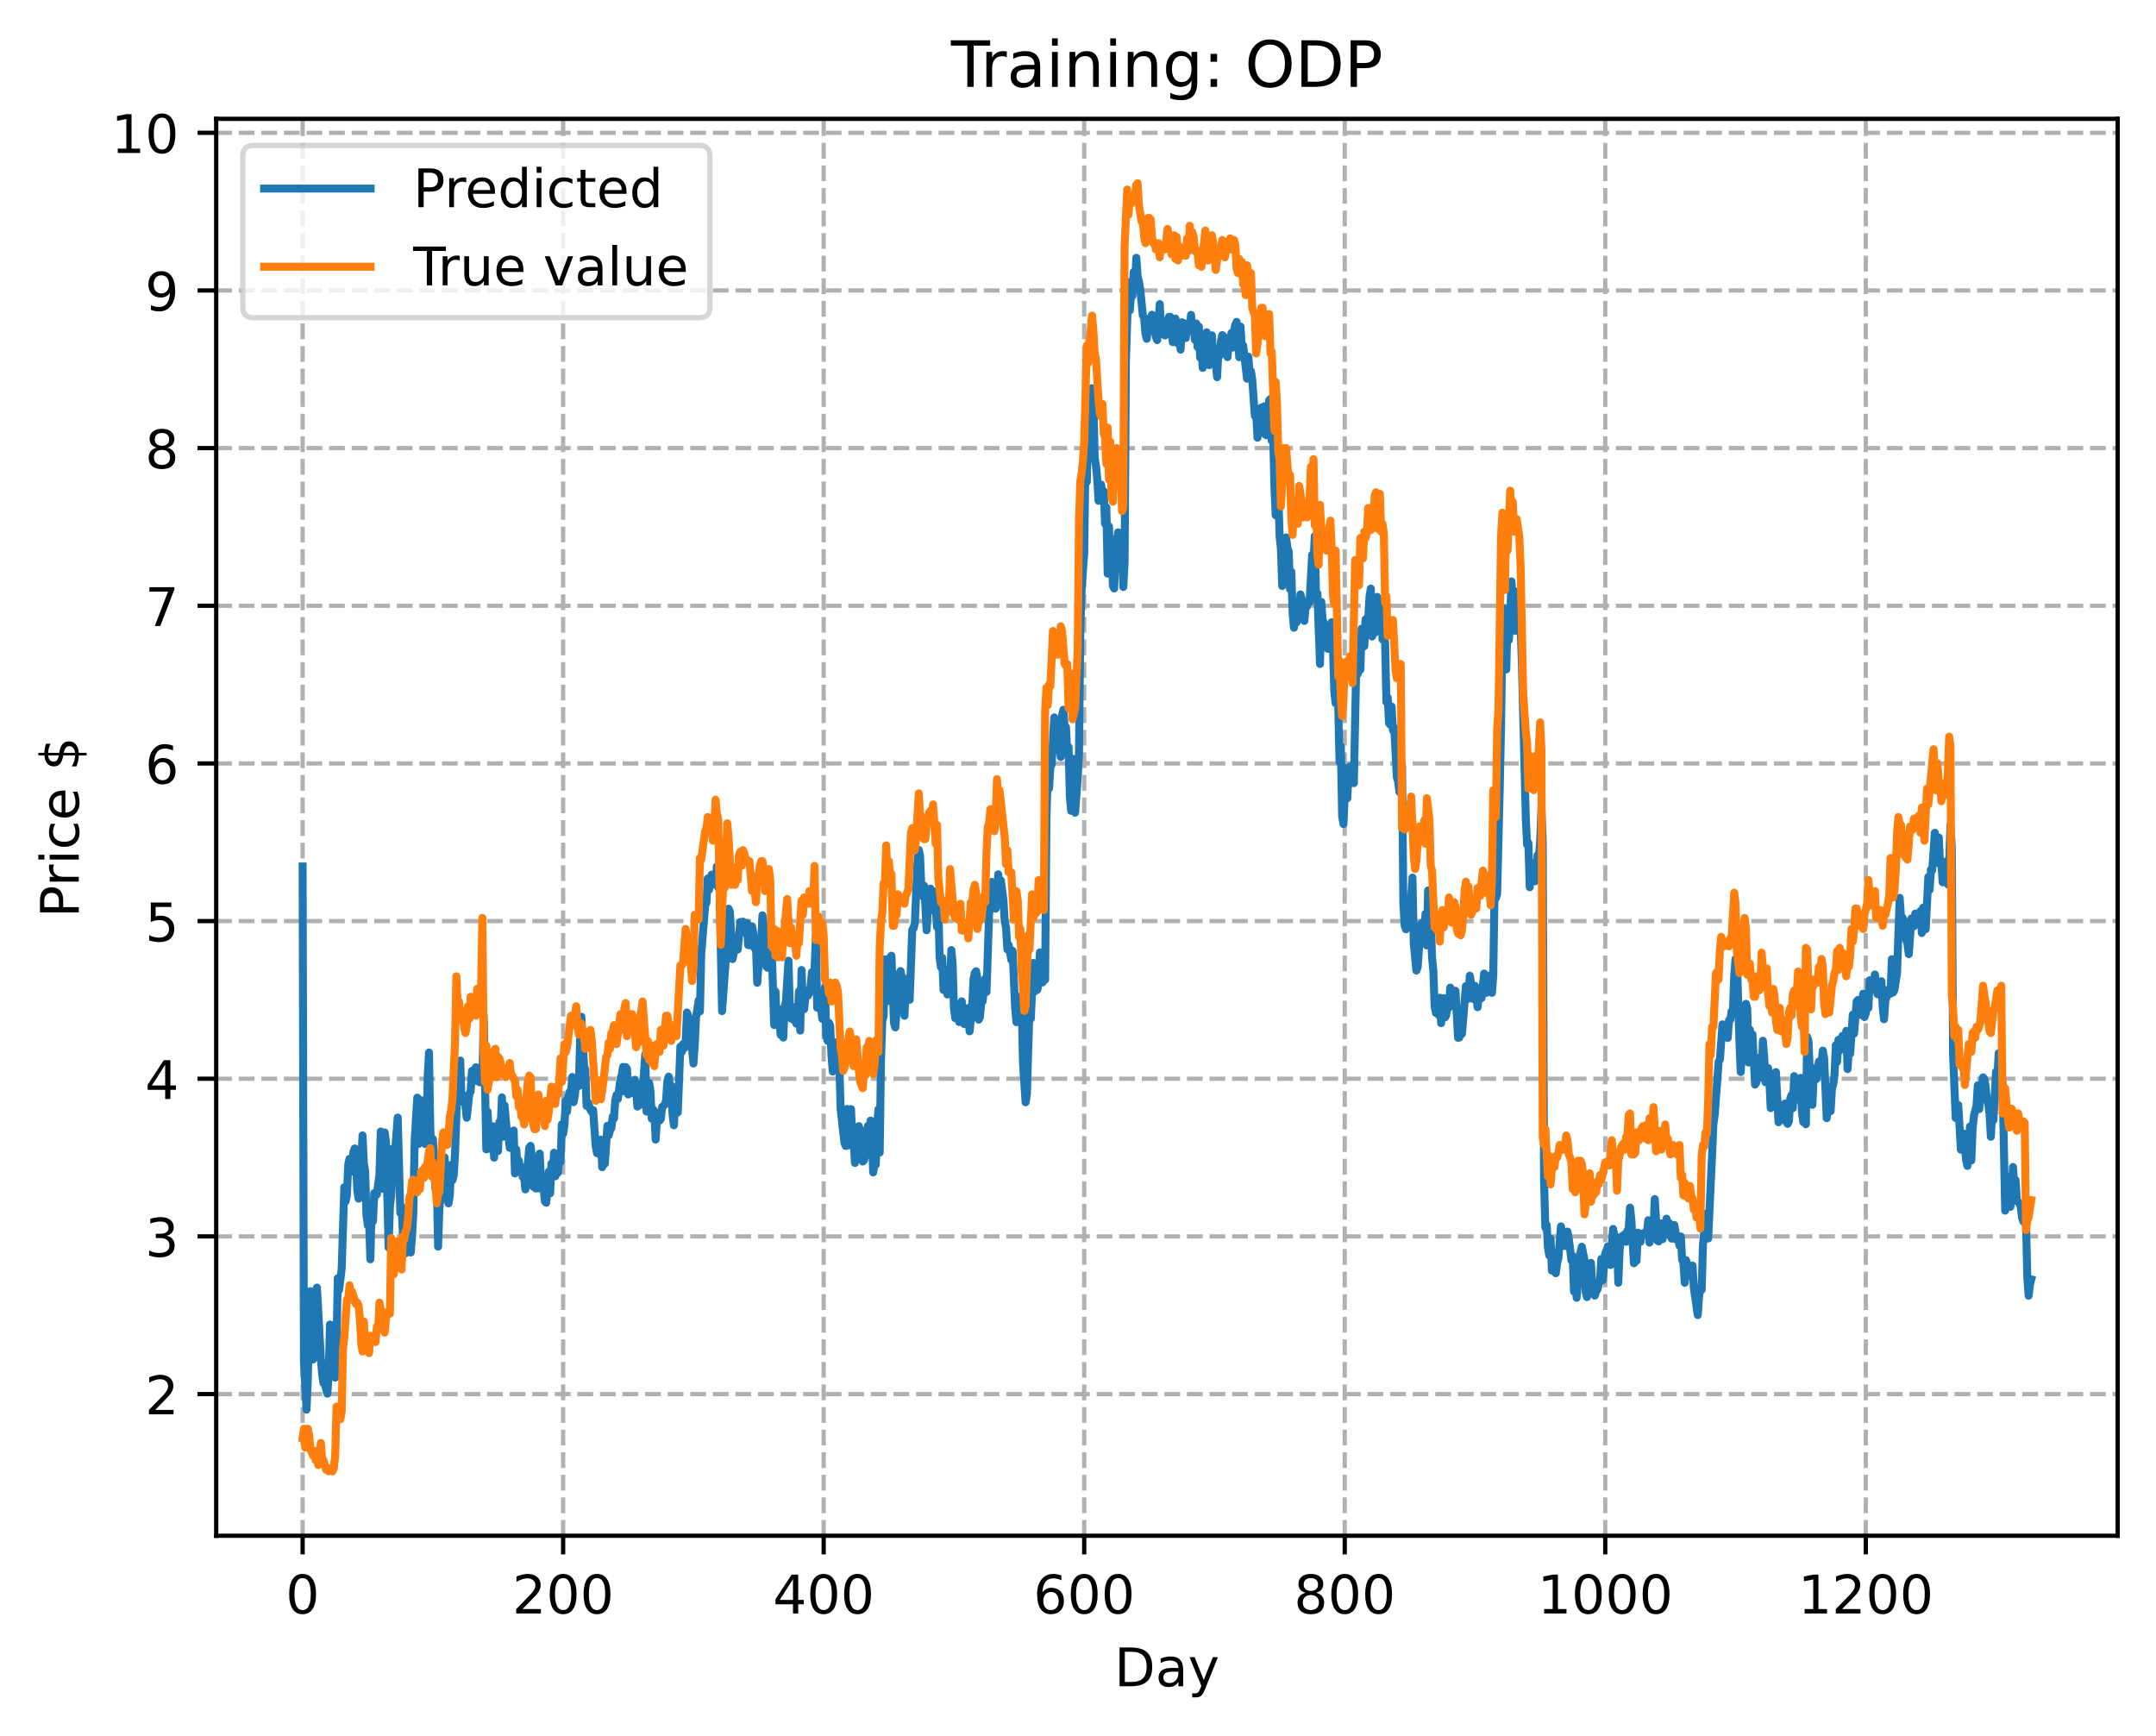 <?xml version="1.0" encoding="utf-8" standalone="no"?>
<!DOCTYPE svg PUBLIC "-//W3C//DTD SVG 1.1//EN"
  "http://www.w3.org/Graphics/SVG/1.1/DTD/svg11.dtd">
<!-- Created with matplotlib (https://matplotlib.org/) -->
<svg height="325.986pt" version="1.1" viewBox="0 0 404.923 325.986" width="404.923pt" xmlns="http://www.w3.org/2000/svg" xmlns:xlink="http://www.w3.org/1999/xlink">
 <defs>
  <style type="text/css">
*{stroke-linecap:butt;stroke-linejoin:round;}
  </style>
 </defs>
 <g id="figure_1">
  <g id="patch_1">
   <path d="M 0 325.986 
L 404.923 325.986 
L 404.923 0 
L 0 0 
z
" style="fill:#ffffff;"/>
  </g>
  <g id="axes_1">
   <g id="patch_2">
    <path d="M 40.603 288.43 
L 397.723 288.43 
L 397.723 22.318 
L 40.603 22.318 
z
" style="fill:#ffffff;"/>
   </g>
   <g id="matplotlib.axis_1">
    <g id="xtick_1">
     <g id="line2d_1">
      <path clip-path="url(#p5516cd2941)" d="M 56.836 288.43 
L 56.836 22.318 
" style="fill:none;stroke:#b0b0b0;stroke-dasharray:2.96,1.28;stroke-dashoffset:0;stroke-width:0.8;"/>
     </g>
     <g id="line2d_2">
      <defs>
       <path d="M 0 0 
L 0 3.5 
" id="m2b985b700d" style="stroke:#000000;stroke-width:0.8;"/>
      </defs>
      <g>
       <use style="stroke:#000000;stroke-width:0.8;" x="56.836" xlink:href="#m2b985b700d" y="288.43"/>
      </g>
     </g>
     <g id="text_1">
      <!-- 0 -->
      <defs>
       <path d="M 31.781 66.406 
Q 24.172 66.406 20.328 58.906 
Q 16.5 51.422 16.5 36.375 
Q 16.5 21.391 20.328 13.891 
Q 24.172 6.391 31.781 6.391 
Q 39.453 6.391 43.281 13.891 
Q 47.125 21.391 47.125 36.375 
Q 47.125 51.422 43.281 58.906 
Q 39.453 66.406 31.781 66.406 
z
M 31.781 74.219 
Q 44.047 74.219 50.516 64.516 
Q 56.984 54.828 56.984 36.375 
Q 56.984 17.969 50.516 8.266 
Q 44.047 -1.422 31.781 -1.422 
Q 19.531 -1.422 13.062 8.266 
Q 6.594 17.969 6.594 36.375 
Q 6.594 54.828 13.062 64.516 
Q 19.531 74.219 31.781 74.219 
z
" id="DejaVuSans-48"/>
      </defs>
      <g transform="translate(53.655 303.029)scale(0.1 -0.1)">
       <use xlink:href="#DejaVuSans-48"/>
      </g>
     </g>
    </g>
    <g id="xtick_2">
     <g id="line2d_3">
      <path clip-path="url(#p5516cd2941)" d="M 105.766 288.43 
L 105.766 22.318 
" style="fill:none;stroke:#b0b0b0;stroke-dasharray:2.96,1.28;stroke-dashoffset:0;stroke-width:0.8;"/>
     </g>
     <g id="line2d_4">
      <g>
       <use style="stroke:#000000;stroke-width:0.8;" x="105.766" xlink:href="#m2b985b700d" y="288.43"/>
      </g>
     </g>
     <g id="text_2">
      <!-- 200 -->
      <defs>
       <path d="M 19.188 8.297 
L 53.609 8.297 
L 53.609 0 
L 7.328 0 
L 7.328 8.297 
Q 12.938 14.109 22.625 23.891 
Q 32.328 33.688 34.812 36.531 
Q 39.547 41.844 41.422 45.531 
Q 43.312 49.219 43.312 52.781 
Q 43.312 58.594 39.234 62.25 
Q 35.156 65.922 28.609 65.922 
Q 23.969 65.922 18.812 64.312 
Q 13.672 62.703 7.812 59.422 
L 7.812 69.391 
Q 13.766 71.781 18.938 73 
Q 24.125 74.219 28.422 74.219 
Q 39.75 74.219 46.484 68.547 
Q 53.219 62.891 53.219 53.422 
Q 53.219 48.922 51.531 44.891 
Q 49.859 40.875 45.406 35.406 
Q 44.188 33.984 37.641 27.219 
Q 31.109 20.453 19.188 8.297 
z
" id="DejaVuSans-50"/>
      </defs>
      <g transform="translate(96.223 303.029)scale(0.1 -0.1)">
       <use xlink:href="#DejaVuSans-50"/>
       <use x="63.623" xlink:href="#DejaVuSans-48"/>
       <use x="127.246" xlink:href="#DejaVuSans-48"/>
      </g>
     </g>
    </g>
    <g id="xtick_3">
     <g id="line2d_5">
      <path clip-path="url(#p5516cd2941)" d="M 154.697 288.43 
L 154.697 22.318 
" style="fill:none;stroke:#b0b0b0;stroke-dasharray:2.96,1.28;stroke-dashoffset:0;stroke-width:0.8;"/>
     </g>
     <g id="line2d_6">
      <g>
       <use style="stroke:#000000;stroke-width:0.8;" x="154.697" xlink:href="#m2b985b700d" y="288.43"/>
      </g>
     </g>
     <g id="text_3">
      <!-- 400 -->
      <defs>
       <path d="M 37.797 64.312 
L 12.891 25.391 
L 37.797 25.391 
z
M 35.203 72.906 
L 47.609 72.906 
L 47.609 25.391 
L 58.016 25.391 
L 58.016 17.188 
L 47.609 17.188 
L 47.609 0 
L 37.797 0 
L 37.797 17.188 
L 4.891 17.188 
L 4.891 26.703 
z
" id="DejaVuSans-52"/>
      </defs>
      <g transform="translate(145.153 303.029)scale(0.1 -0.1)">
       <use xlink:href="#DejaVuSans-52"/>
       <use x="63.623" xlink:href="#DejaVuSans-48"/>
       <use x="127.246" xlink:href="#DejaVuSans-48"/>
      </g>
     </g>
    </g>
    <g id="xtick_4">
     <g id="line2d_7">
      <path clip-path="url(#p5516cd2941)" d="M 203.628 288.43 
L 203.628 22.318 
" style="fill:none;stroke:#b0b0b0;stroke-dasharray:2.96,1.28;stroke-dashoffset:0;stroke-width:0.8;"/>
     </g>
     <g id="line2d_8">
      <g>
       <use style="stroke:#000000;stroke-width:0.8;" x="203.628" xlink:href="#m2b985b700d" y="288.43"/>
      </g>
     </g>
     <g id="text_4">
      <!-- 600 -->
      <defs>
       <path d="M 33.016 40.375 
Q 26.375 40.375 22.484 35.828 
Q 18.609 31.297 18.609 23.391 
Q 18.609 15.531 22.484 10.953 
Q 26.375 6.391 33.016 6.391 
Q 39.656 6.391 43.531 10.953 
Q 47.406 15.531 47.406 23.391 
Q 47.406 31.297 43.531 35.828 
Q 39.656 40.375 33.016 40.375 
z
M 52.594 71.297 
L 52.594 62.312 
Q 48.875 64.062 45.094 64.984 
Q 41.312 65.922 37.594 65.922 
Q 27.828 65.922 22.672 59.328 
Q 17.531 52.734 16.797 39.406 
Q 19.672 43.656 24.016 45.922 
Q 28.375 48.188 33.594 48.188 
Q 44.578 48.188 50.953 41.516 
Q 57.328 34.859 57.328 23.391 
Q 57.328 12.156 50.688 5.359 
Q 44.047 -1.422 33.016 -1.422 
Q 20.359 -1.422 13.672 8.266 
Q 6.984 17.969 6.984 36.375 
Q 6.984 53.656 15.188 63.938 
Q 23.391 74.219 37.203 74.219 
Q 40.922 74.219 44.703 73.484 
Q 48.484 72.75 52.594 71.297 
z
" id="DejaVuSans-54"/>
      </defs>
      <g transform="translate(194.084 303.029)scale(0.1 -0.1)">
       <use xlink:href="#DejaVuSans-54"/>
       <use x="63.623" xlink:href="#DejaVuSans-48"/>
       <use x="127.246" xlink:href="#DejaVuSans-48"/>
      </g>
     </g>
    </g>
    <g id="xtick_5">
     <g id="line2d_9">
      <path clip-path="url(#p5516cd2941)" d="M 252.558 288.43 
L 252.558 22.318 
" style="fill:none;stroke:#b0b0b0;stroke-dasharray:2.96,1.28;stroke-dashoffset:0;stroke-width:0.8;"/>
     </g>
     <g id="line2d_10">
      <g>
       <use style="stroke:#000000;stroke-width:0.8;" x="252.558" xlink:href="#m2b985b700d" y="288.43"/>
      </g>
     </g>
     <g id="text_5">
      <!-- 800 -->
      <defs>
       <path d="M 31.781 34.625 
Q 24.75 34.625 20.719 30.859 
Q 16.703 27.094 16.703 20.516 
Q 16.703 13.922 20.719 10.156 
Q 24.75 6.391 31.781 6.391 
Q 38.812 6.391 42.859 10.172 
Q 46.922 13.969 46.922 20.516 
Q 46.922 27.094 42.891 30.859 
Q 38.875 34.625 31.781 34.625 
z
M 21.922 38.812 
Q 15.578 40.375 12.031 44.719 
Q 8.5 49.078 8.5 55.328 
Q 8.5 64.062 14.719 69.141 
Q 20.953 74.219 31.781 74.219 
Q 42.672 74.219 48.875 69.141 
Q 55.078 64.062 55.078 55.328 
Q 55.078 49.078 51.531 44.719 
Q 48 40.375 41.703 38.812 
Q 48.828 37.156 52.797 32.312 
Q 56.781 27.484 56.781 20.516 
Q 56.781 9.906 50.312 4.234 
Q 43.844 -1.422 31.781 -1.422 
Q 19.734 -1.422 13.25 4.234 
Q 6.781 9.906 6.781 20.516 
Q 6.781 27.484 10.781 32.312 
Q 14.797 37.156 21.922 38.812 
z
M 18.312 54.391 
Q 18.312 48.734 21.844 45.562 
Q 25.391 42.391 31.781 42.391 
Q 38.141 42.391 41.719 45.562 
Q 45.312 48.734 45.312 54.391 
Q 45.312 60.062 41.719 63.234 
Q 38.141 66.406 31.781 66.406 
Q 25.391 66.406 21.844 63.234 
Q 18.312 60.062 18.312 54.391 
z
" id="DejaVuSans-56"/>
      </defs>
      <g transform="translate(243.015 303.029)scale(0.1 -0.1)">
       <use xlink:href="#DejaVuSans-56"/>
       <use x="63.623" xlink:href="#DejaVuSans-48"/>
       <use x="127.246" xlink:href="#DejaVuSans-48"/>
      </g>
     </g>
    </g>
    <g id="xtick_6">
     <g id="line2d_11">
      <path clip-path="url(#p5516cd2941)" d="M 301.489 288.43 
L 301.489 22.318 
" style="fill:none;stroke:#b0b0b0;stroke-dasharray:2.96,1.28;stroke-dashoffset:0;stroke-width:0.8;"/>
     </g>
     <g id="line2d_12">
      <g>
       <use style="stroke:#000000;stroke-width:0.8;" x="301.489" xlink:href="#m2b985b700d" y="288.43"/>
      </g>
     </g>
     <g id="text_6">
      <!-- 1000 -->
      <defs>
       <path d="M 12.406 8.297 
L 28.516 8.297 
L 28.516 63.922 
L 10.984 60.406 
L 10.984 69.391 
L 28.422 72.906 
L 38.281 72.906 
L 38.281 8.297 
L 54.391 8.297 
L 54.391 0 
L 12.406 0 
z
" id="DejaVuSans-49"/>
      </defs>
      <g transform="translate(288.764 303.029)scale(0.1 -0.1)">
       <use xlink:href="#DejaVuSans-49"/>
       <use x="63.623" xlink:href="#DejaVuSans-48"/>
       <use x="127.246" xlink:href="#DejaVuSans-48"/>
       <use x="190.869" xlink:href="#DejaVuSans-48"/>
      </g>
     </g>
    </g>
    <g id="xtick_7">
     <g id="line2d_13">
      <path clip-path="url(#p5516cd2941)" d="M 350.419 288.43 
L 350.419 22.318 
" style="fill:none;stroke:#b0b0b0;stroke-dasharray:2.96,1.28;stroke-dashoffset:0;stroke-width:0.8;"/>
     </g>
     <g id="line2d_14">
      <g>
       <use style="stroke:#000000;stroke-width:0.8;" x="350.419" xlink:href="#m2b985b700d" y="288.43"/>
      </g>
     </g>
     <g id="text_7">
      <!-- 1200 -->
      <g transform="translate(337.694 303.029)scale(0.1 -0.1)">
       <use xlink:href="#DejaVuSans-49"/>
       <use x="63.623" xlink:href="#DejaVuSans-50"/>
       <use x="127.246" xlink:href="#DejaVuSans-48"/>
       <use x="190.869" xlink:href="#DejaVuSans-48"/>
      </g>
     </g>
    </g>
    <g id="text_8">
     <!-- Day -->
     <defs>
      <path d="M 19.672 64.797 
L 19.672 8.109 
L 31.594 8.109 
Q 46.688 8.109 53.688 14.938 
Q 60.688 21.781 60.688 36.531 
Q 60.688 51.172 53.688 57.984 
Q 46.688 64.797 31.594 64.797 
z
M 9.812 72.906 
L 30.078 72.906 
Q 51.266 72.906 61.172 64.094 
Q 71.094 55.281 71.094 36.531 
Q 71.094 17.672 61.125 8.828 
Q 51.172 0 30.078 0 
L 9.812 0 
z
" id="DejaVuSans-68"/>
      <path d="M 34.281 27.484 
Q 23.391 27.484 19.188 25 
Q 14.984 22.516 14.984 16.5 
Q 14.984 11.719 18.141 8.906 
Q 21.297 6.109 26.703 6.109 
Q 34.188 6.109 38.703 11.406 
Q 43.219 16.703 43.219 25.484 
L 43.219 27.484 
z
M 52.203 31.203 
L 52.203 0 
L 43.219 0 
L 43.219 8.297 
Q 40.141 3.328 35.547 0.953 
Q 30.953 -1.422 24.312 -1.422 
Q 15.922 -1.422 10.953 3.297 
Q 6 8.016 6 15.922 
Q 6 25.141 12.172 29.828 
Q 18.359 34.516 30.609 34.516 
L 43.219 34.516 
L 43.219 35.406 
Q 43.219 41.609 39.141 45 
Q 35.062 48.391 27.688 48.391 
Q 23 48.391 18.547 47.266 
Q 14.109 46.141 10.016 43.891 
L 10.016 52.203 
Q 14.938 54.109 19.578 55.047 
Q 24.219 56 28.609 56 
Q 40.484 56 46.344 49.844 
Q 52.203 43.703 52.203 31.203 
z
" id="DejaVuSans-97"/>
      <path d="M 32.172 -5.078 
Q 28.375 -14.844 24.75 -17.812 
Q 21.141 -20.797 15.094 -20.797 
L 7.906 -20.797 
L 7.906 -13.281 
L 13.188 -13.281 
Q 16.891 -13.281 18.938 -11.516 
Q 21 -9.766 23.484 -3.219 
L 25.094 0.875 
L 2.984 54.688 
L 12.5 54.688 
L 29.594 11.922 
L 46.688 54.688 
L 56.203 54.688 
z
" id="DejaVuSans-121"/>
     </defs>
     <g transform="translate(209.29 316.707)scale(0.1 -0.1)">
      <use xlink:href="#DejaVuSans-68"/>
      <use x="77.002" xlink:href="#DejaVuSans-97"/>
      <use x="138.281" xlink:href="#DejaVuSans-121"/>
     </g>
    </g>
   </g>
   <g id="matplotlib.axis_2">
    <g id="ytick_1">
     <g id="line2d_15">
      <path clip-path="url(#p5516cd2941)" d="M 40.603 261.825 
L 397.723 261.825 
" style="fill:none;stroke:#b0b0b0;stroke-dasharray:2.96,1.28;stroke-dashoffset:0;stroke-width:0.8;"/>
     </g>
     <g id="line2d_16">
      <defs>
       <path d="M 0 0 
L -3.5 0 
" id="mebc3825988" style="stroke:#000000;stroke-width:0.8;"/>
      </defs>
      <g>
       <use style="stroke:#000000;stroke-width:0.8;" x="40.603" xlink:href="#mebc3825988" y="261.825"/>
      </g>
     </g>
     <g id="text_9">
      <!-- 2 -->
      <g transform="translate(27.241 265.624)scale(0.1 -0.1)">
       <use xlink:href="#DejaVuSans-50"/>
      </g>
     </g>
    </g>
    <g id="ytick_2">
     <g id="line2d_17">
      <path clip-path="url(#p5516cd2941)" d="M 40.603 232.214 
L 397.723 232.214 
" style="fill:none;stroke:#b0b0b0;stroke-dasharray:2.96,1.28;stroke-dashoffset:0;stroke-width:0.8;"/>
     </g>
     <g id="line2d_18">
      <g>
       <use style="stroke:#000000;stroke-width:0.8;" x="40.603" xlink:href="#mebc3825988" y="232.214"/>
      </g>
     </g>
     <g id="text_10">
      <!-- 3 -->
      <defs>
       <path d="M 40.578 39.312 
Q 47.656 37.797 51.625 33 
Q 55.609 28.219 55.609 21.188 
Q 55.609 10.406 48.188 4.484 
Q 40.766 -1.422 27.094 -1.422 
Q 22.516 -1.422 17.656 -0.516 
Q 12.797 0.391 7.625 2.203 
L 7.625 11.719 
Q 11.719 9.328 16.594 8.109 
Q 21.484 6.891 26.812 6.891 
Q 36.078 6.891 40.938 10.547 
Q 45.797 14.203 45.797 21.188 
Q 45.797 27.641 41.281 31.266 
Q 36.766 34.906 28.719 34.906 
L 20.219 34.906 
L 20.219 43.016 
L 29.109 43.016 
Q 36.375 43.016 40.234 45.922 
Q 44.094 48.828 44.094 54.297 
Q 44.094 59.906 40.109 62.906 
Q 36.141 65.922 28.719 65.922 
Q 24.656 65.922 20.016 65.031 
Q 15.375 64.156 9.812 62.312 
L 9.812 71.094 
Q 15.438 72.656 20.344 73.438 
Q 25.25 74.219 29.594 74.219 
Q 40.828 74.219 47.359 69.109 
Q 53.906 64.016 53.906 55.328 
Q 53.906 49.266 50.438 45.094 
Q 46.969 40.922 40.578 39.312 
z
" id="DejaVuSans-51"/>
      </defs>
      <g transform="translate(27.241 236.013)scale(0.1 -0.1)">
       <use xlink:href="#DejaVuSans-51"/>
      </g>
     </g>
    </g>
    <g id="ytick_3">
     <g id="line2d_19">
      <path clip-path="url(#p5516cd2941)" d="M 40.603 202.603 
L 397.723 202.603 
" style="fill:none;stroke:#b0b0b0;stroke-dasharray:2.96,1.28;stroke-dashoffset:0;stroke-width:0.8;"/>
     </g>
     <g id="line2d_20">
      <g>
       <use style="stroke:#000000;stroke-width:0.8;" x="40.603" xlink:href="#mebc3825988" y="202.603"/>
      </g>
     </g>
     <g id="text_11">
      <!-- 4 -->
      <g transform="translate(27.241 206.403)scale(0.1 -0.1)">
       <use xlink:href="#DejaVuSans-52"/>
      </g>
     </g>
    </g>
    <g id="ytick_4">
     <g id="line2d_21">
      <path clip-path="url(#p5516cd2941)" d="M 40.603 172.993 
L 397.723 172.993 
" style="fill:none;stroke:#b0b0b0;stroke-dasharray:2.96,1.28;stroke-dashoffset:0;stroke-width:0.8;"/>
     </g>
     <g id="line2d_22">
      <g>
       <use style="stroke:#000000;stroke-width:0.8;" x="40.603" xlink:href="#mebc3825988" y="172.993"/>
      </g>
     </g>
     <g id="text_12">
      <!-- 5 -->
      <defs>
       <path d="M 10.797 72.906 
L 49.516 72.906 
L 49.516 64.594 
L 19.828 64.594 
L 19.828 46.734 
Q 21.969 47.469 24.109 47.828 
Q 26.266 48.188 28.422 48.188 
Q 40.625 48.188 47.75 41.5 
Q 54.891 34.812 54.891 23.391 
Q 54.891 11.625 47.562 5.094 
Q 40.234 -1.422 26.906 -1.422 
Q 22.312 -1.422 17.547 -0.641 
Q 12.797 0.141 7.719 1.703 
L 7.719 11.625 
Q 12.109 9.234 16.797 8.062 
Q 21.484 6.891 26.703 6.891 
Q 35.156 6.891 40.078 11.328 
Q 45.016 15.766 45.016 23.391 
Q 45.016 31 40.078 35.438 
Q 35.156 39.891 26.703 39.891 
Q 22.75 39.891 18.812 39.016 
Q 14.891 38.141 10.797 36.281 
z
" id="DejaVuSans-53"/>
      </defs>
      <g transform="translate(27.241 176.792)scale(0.1 -0.1)">
       <use xlink:href="#DejaVuSans-53"/>
      </g>
     </g>
    </g>
    <g id="ytick_5">
     <g id="line2d_23">
      <path clip-path="url(#p5516cd2941)" d="M 40.603 143.382 
L 397.723 143.382 
" style="fill:none;stroke:#b0b0b0;stroke-dasharray:2.96,1.28;stroke-dashoffset:0;stroke-width:0.8;"/>
     </g>
     <g id="line2d_24">
      <g>
       <use style="stroke:#000000;stroke-width:0.8;" x="40.603" xlink:href="#mebc3825988" y="143.382"/>
      </g>
     </g>
     <g id="text_13">
      <!-- 6 -->
      <g transform="translate(27.241 147.181)scale(0.1 -0.1)">
       <use xlink:href="#DejaVuSans-54"/>
      </g>
     </g>
    </g>
    <g id="ytick_6">
     <g id="line2d_25">
      <path clip-path="url(#p5516cd2941)" d="M 40.603 113.771 
L 397.723 113.771 
" style="fill:none;stroke:#b0b0b0;stroke-dasharray:2.96,1.28;stroke-dashoffset:0;stroke-width:0.8;"/>
     </g>
     <g id="line2d_26">
      <g>
       <use style="stroke:#000000;stroke-width:0.8;" x="40.603" xlink:href="#mebc3825988" y="113.771"/>
      </g>
     </g>
     <g id="text_14">
      <!-- 7 -->
      <defs>
       <path d="M 8.203 72.906 
L 55.078 72.906 
L 55.078 68.703 
L 28.609 0 
L 18.312 0 
L 43.219 64.594 
L 8.203 64.594 
z
" id="DejaVuSans-55"/>
      </defs>
      <g transform="translate(27.241 117.57)scale(0.1 -0.1)">
       <use xlink:href="#DejaVuSans-55"/>
      </g>
     </g>
    </g>
    <g id="ytick_7">
     <g id="line2d_27">
      <path clip-path="url(#p5516cd2941)" d="M 40.603 84.16 
L 397.723 84.16 
" style="fill:none;stroke:#b0b0b0;stroke-dasharray:2.96,1.28;stroke-dashoffset:0;stroke-width:0.8;"/>
     </g>
     <g id="line2d_28">
      <g>
       <use style="stroke:#000000;stroke-width:0.8;" x="40.603" xlink:href="#mebc3825988" y="84.16"/>
      </g>
     </g>
     <g id="text_15">
      <!-- 8 -->
      <g transform="translate(27.241 87.959)scale(0.1 -0.1)">
       <use xlink:href="#DejaVuSans-56"/>
      </g>
     </g>
    </g>
    <g id="ytick_8">
     <g id="line2d_29">
      <path clip-path="url(#p5516cd2941)" d="M 40.603 54.549 
L 397.723 54.549 
" style="fill:none;stroke:#b0b0b0;stroke-dasharray:2.96,1.28;stroke-dashoffset:0;stroke-width:0.8;"/>
     </g>
     <g id="line2d_30">
      <g>
       <use style="stroke:#000000;stroke-width:0.8;" x="40.603" xlink:href="#mebc3825988" y="54.549"/>
      </g>
     </g>
     <g id="text_16">
      <!-- 9 -->
      <defs>
       <path d="M 10.984 1.516 
L 10.984 10.5 
Q 14.703 8.734 18.5 7.812 
Q 22.312 6.891 25.984 6.891 
Q 35.75 6.891 40.891 13.453 
Q 46.047 20.016 46.781 33.406 
Q 43.953 29.203 39.594 26.953 
Q 35.25 24.703 29.984 24.703 
Q 19.047 24.703 12.672 31.312 
Q 6.297 37.938 6.297 49.422 
Q 6.297 60.641 12.938 67.422 
Q 19.578 74.219 30.609 74.219 
Q 43.266 74.219 49.922 64.516 
Q 56.594 54.828 56.594 36.375 
Q 56.594 19.141 48.406 8.859 
Q 40.234 -1.422 26.422 -1.422 
Q 22.703 -1.422 18.891 -0.688 
Q 15.094 0.047 10.984 1.516 
z
M 30.609 32.422 
Q 37.25 32.422 41.125 36.953 
Q 45.016 41.5 45.016 49.422 
Q 45.016 57.281 41.125 61.844 
Q 37.25 66.406 30.609 66.406 
Q 23.969 66.406 20.094 61.844 
Q 16.219 57.281 16.219 49.422 
Q 16.219 41.5 20.094 36.953 
Q 23.969 32.422 30.609 32.422 
z
" id="DejaVuSans-57"/>
      </defs>
      <g transform="translate(27.241 58.349)scale(0.1 -0.1)">
       <use xlink:href="#DejaVuSans-57"/>
      </g>
     </g>
    </g>
    <g id="ytick_9">
     <g id="line2d_31">
      <path clip-path="url(#p5516cd2941)" d="M 40.603 24.939 
L 397.723 24.939 
" style="fill:none;stroke:#b0b0b0;stroke-dasharray:2.96,1.28;stroke-dashoffset:0;stroke-width:0.8;"/>
     </g>
     <g id="line2d_32">
      <g>
       <use style="stroke:#000000;stroke-width:0.8;" x="40.603" xlink:href="#mebc3825988" y="24.939"/>
      </g>
     </g>
     <g id="text_17">
      <!-- 10 -->
      <g transform="translate(20.878 28.738)scale(0.1 -0.1)">
       <use xlink:href="#DejaVuSans-49"/>
       <use x="63.623" xlink:href="#DejaVuSans-48"/>
      </g>
     </g>
    </g>
    <g id="text_18">
     <!-- Price $ -->
     <defs>
      <path d="M 19.672 64.797 
L 19.672 37.406 
L 32.078 37.406 
Q 38.969 37.406 42.719 40.969 
Q 46.484 44.531 46.484 51.125 
Q 46.484 57.672 42.719 61.234 
Q 38.969 64.797 32.078 64.797 
z
M 9.812 72.906 
L 32.078 72.906 
Q 44.344 72.906 50.609 67.359 
Q 56.891 61.812 56.891 51.125 
Q 56.891 40.328 50.609 34.812 
Q 44.344 29.297 32.078 29.297 
L 19.672 29.297 
L 19.672 0 
L 9.812 0 
z
" id="DejaVuSans-80"/>
      <path d="M 41.109 46.297 
Q 39.594 47.172 37.812 47.578 
Q 36.031 48 33.891 48 
Q 26.266 48 22.188 43.047 
Q 18.109 38.094 18.109 28.812 
L 18.109 0 
L 9.078 0 
L 9.078 54.688 
L 18.109 54.688 
L 18.109 46.188 
Q 20.953 51.172 25.484 53.578 
Q 30.031 56 36.531 56 
Q 37.453 56 38.578 55.875 
Q 39.703 55.766 41.062 55.516 
z
" id="DejaVuSans-114"/>
      <path d="M 9.422 54.688 
L 18.406 54.688 
L 18.406 0 
L 9.422 0 
z
M 9.422 75.984 
L 18.406 75.984 
L 18.406 64.594 
L 9.422 64.594 
z
" id="DejaVuSans-105"/>
      <path d="M 48.781 52.594 
L 48.781 44.188 
Q 44.969 46.297 41.141 47.344 
Q 37.312 48.391 33.406 48.391 
Q 24.656 48.391 19.812 42.844 
Q 14.984 37.312 14.984 27.297 
Q 14.984 17.281 19.812 11.734 
Q 24.656 6.203 33.406 6.203 
Q 37.312 6.203 41.141 7.25 
Q 44.969 8.297 48.781 10.406 
L 48.781 2.094 
Q 45.016 0.344 40.984 -0.531 
Q 36.969 -1.422 32.422 -1.422 
Q 20.062 -1.422 12.781 6.344 
Q 5.516 14.109 5.516 27.297 
Q 5.516 40.672 12.859 48.328 
Q 20.219 56 33.016 56 
Q 37.156 56 41.109 55.141 
Q 45.062 54.297 48.781 52.594 
z
" id="DejaVuSans-99"/>
      <path d="M 56.203 29.594 
L 56.203 25.203 
L 14.891 25.203 
Q 15.484 15.922 20.484 11.062 
Q 25.484 6.203 34.422 6.203 
Q 39.594 6.203 44.453 7.469 
Q 49.312 8.734 54.109 11.281 
L 54.109 2.781 
Q 49.266 0.734 44.188 -0.344 
Q 39.109 -1.422 33.891 -1.422 
Q 20.797 -1.422 13.156 6.188 
Q 5.516 13.812 5.516 26.812 
Q 5.516 40.234 12.766 48.109 
Q 20.016 56 32.328 56 
Q 43.359 56 49.781 48.891 
Q 56.203 41.797 56.203 29.594 
z
M 47.219 32.234 
Q 47.125 39.594 43.094 43.984 
Q 39.062 48.391 32.422 48.391 
Q 24.906 48.391 20.391 44.141 
Q 15.875 39.891 15.188 32.172 
z
" id="DejaVuSans-101"/>
      <path id="DejaVuSans-32"/>
      <path d="M 33.797 -14.703 
L 28.906 -14.703 
L 28.859 0 
Q 23.734 0.094 18.609 1.188 
Q 13.484 2.297 8.297 4.5 
L 8.297 13.281 
Q 13.281 10.156 18.375 8.562 
Q 23.484 6.984 28.906 6.938 
L 28.906 29.203 
Q 18.109 30.953 13.203 35.156 
Q 8.297 39.359 8.297 46.688 
Q 8.297 54.641 13.625 59.219 
Q 18.953 63.812 28.906 64.5 
L 28.906 75.984 
L 33.797 75.984 
L 33.797 64.656 
Q 38.328 64.453 42.578 63.688 
Q 46.828 62.938 50.875 61.625 
L 50.875 53.078 
Q 46.828 55.125 42.547 56.25 
Q 38.281 57.375 33.797 57.562 
L 33.797 36.719 
Q 44.875 35.016 50.094 30.609 
Q 55.328 26.219 55.328 18.609 
Q 55.328 10.359 49.781 5.594 
Q 44.234 0.828 33.797 0.094 
z
M 28.906 37.594 
L 28.906 57.625 
Q 23.25 56.984 20.266 54.391 
Q 17.281 51.812 17.281 47.516 
Q 17.281 43.312 20.031 40.969 
Q 22.797 38.625 28.906 37.594 
z
M 33.797 28.219 
L 33.797 7.078 
Q 39.984 7.906 43.141 10.594 
Q 46.297 13.281 46.297 17.672 
Q 46.297 21.969 43.281 24.5 
Q 40.281 27.047 33.797 28.219 
z
" id="DejaVuSans-36"/>
     </defs>
     <g transform="translate(14.798 172.342)rotate(-90)scale(0.1 -0.1)">
      <use xlink:href="#DejaVuSans-80"/>
      <use x="58.553" xlink:href="#DejaVuSans-114"/>
      <use x="99.666" xlink:href="#DejaVuSans-105"/>
      <use x="127.449" xlink:href="#DejaVuSans-99"/>
      <use x="182.43" xlink:href="#DejaVuSans-101"/>
      <use x="243.953" xlink:href="#DejaVuSans-32"/>
      <use x="275.74" xlink:href="#DejaVuSans-36"/>
     </g>
    </g>
   </g>
   <g id="line2d_33">
    <path clip-path="url(#p5516cd2941)" d="M 56.836 162.742 
L 57.081 255.583 
L 57.57 264.747 
L 57.814 258.917 
L 58.059 247.718 
L 58.304 242.502 
L 58.548 243.915 
L 58.793 255.324 
L 59.038 252.623 
L 59.282 245.601 
L 59.527 241.824 
L 60.261 255.156 
L 60.506 258.151 
L 60.75 259.754 
L 60.995 259.966 
L 61.484 261.749 
L 61.729 258.182 
L 61.974 248.757 
L 62.218 250.99 
L 62.463 256.659 
L 62.952 258.725 
L 63.197 252.591 
L 63.441 240.06 
L 63.686 242.261 
L 64.175 238.257 
L 64.665 222.981 
L 64.909 225.645 
L 65.154 224.439 
L 65.399 218.735 
L 65.643 217.647 
L 66.133 220.013 
L 66.377 216.329 
L 66.622 215.695 
L 66.867 218.445 
L 67.111 223.632 
L 67.356 225.114 
L 67.601 223.089 
L 68.09 213.242 
L 68.335 218.5 
L 68.579 219.994 
L 68.824 228.157 
L 69.069 230.116 
L 69.313 229.139 
L 69.558 236.515 
L 69.802 226.768 
L 70.047 229.371 
L 70.292 224.069 
L 70.536 224.569 
L 70.781 224.3 
L 71.27 220.635 
L 71.515 212.523 
L 71.76 214.249 
L 72.004 223.31 
L 72.249 212.686 
L 72.494 214.465 
L 72.983 234.297 
L 73.228 226.49 
L 73.472 224.649 
L 73.717 215.752 
L 73.962 216.514 
L 74.206 216.108 
L 74.696 209.892 
L 75.185 227.775 
L 75.429 226.684 
L 75.674 231.815 
L 75.919 230.101 
L 76.163 235.383 
L 76.408 234.749 
L 76.653 234.759 
L 76.897 234.655 
L 77.142 235.239 
L 77.387 232.204 
L 77.631 227.661 
L 77.876 214.267 
L 78.365 206.154 
L 78.61 214.861 
L 79.099 206.644 
L 79.344 207.794 
L 79.833 214.849 
L 80.078 212.544 
L 80.323 202.459 
L 80.567 197.676 
L 80.812 211.855 
L 81.056 218.264 
L 81.301 213.931 
L 81.79 223.287 
L 82.035 221.867 
L 82.28 234.133 
L 82.524 226.798 
L 83.014 222.846 
L 83.503 217.379 
L 83.992 225.129 
L 84.237 226.014 
L 84.482 224.485 
L 84.726 218.794 
L 84.971 221.661 
L 85.216 220.727 
L 85.46 216.617 
L 85.95 202.724 
L 86.194 203.788 
L 86.439 199.169 
L 86.684 206.892 
L 86.928 205.675 
L 87.173 206.434 
L 87.417 207.751 
L 87.662 209.923 
L 88.151 205.433 
L 88.396 205.001 
L 88.641 201.125 
L 88.885 202.673 
L 89.13 202.323 
L 89.375 200.444 
L 89.619 203.046 
L 89.864 200.784 
L 90.109 203.267 
L 90.353 202.284 
L 90.598 203.226 
L 90.843 190.788 
L 91.332 215.861 
L 91.577 208.789 
L 91.821 213.136 
L 92.311 215.873 
L 92.555 211.526 
L 92.8 217.425 
L 93.044 212.499 
L 93.289 211.651 
L 93.534 216.184 
L 93.778 210.728 
L 94.023 211.811 
L 94.268 206.102 
L 94.512 213.476 
L 94.757 207.607 
L 95.246 213.137 
L 95.491 213.402 
L 95.736 215.587 
L 95.98 213.711 
L 96.225 212.787 
L 96.47 212.319 
L 96.714 220.39 
L 96.959 215.871 
L 97.204 219.373 
L 97.448 217.982 
L 97.693 220.17 
L 97.938 219.241 
L 98.182 221.063 
L 98.427 221.013 
L 98.672 223.387 
L 99.405 215.552 
L 99.65 215.209 
L 99.895 217.434 
L 100.139 222.854 
L 100.384 220.037 
L 100.629 223.22 
L 100.873 219.226 
L 101.118 223.196 
L 101.363 216.653 
L 101.607 221.707 
L 101.852 223.133 
L 102.097 223.215 
L 102.341 225.642 
L 102.586 225.891 
L 103.075 220.044 
L 103.32 224.132 
L 103.565 218.535 
L 103.809 220.881 
L 104.054 216.499 
L 104.299 220.928 
L 104.543 219.553 
L 104.788 220.25 
L 105.032 217.667 
L 105.277 218.219 
L 105.522 211.163 
L 105.766 212.936 
L 106.011 211.326 
L 106.256 206.745 
L 106.5 208.758 
L 106.745 206.03 
L 106.99 205.062 
L 107.234 205.263 
L 107.479 202.275 
L 107.724 206.993 
L 107.968 205.76 
L 108.213 202.896 
L 108.458 203.775 
L 108.702 203.973 
L 108.947 195.503 
L 109.192 190.961 
L 109.681 200.061 
L 109.926 200.984 
L 110.17 207.703 
L 110.415 207.025 
L 110.904 208.44 
L 111.149 208.844 
L 111.393 208.497 
L 111.883 215.285 
L 112.127 216.591 
L 112.372 216.515 
L 112.617 216.785 
L 112.861 214.035 
L 113.106 219.216 
L 113.351 216.12 
L 113.595 218.567 
L 114.085 211.437 
L 114.329 213.217 
L 114.574 212.255 
L 114.819 211.898 
L 115.063 209.733 
L 115.308 210.086 
L 115.553 206.686 
L 115.797 205.651 
L 116.042 206.39 
L 116.531 202.585 
L 116.776 201.873 
L 117.02 200.38 
L 117.265 204.97 
L 117.51 200.421 
L 117.754 200.717 
L 117.999 205.561 
L 118.244 205.05 
L 118.488 205.322 
L 118.733 204.102 
L 118.978 203.877 
L 119.222 202.791 
L 119.467 204.776 
L 119.712 207.832 
L 119.956 206.659 
L 120.201 207.522 
L 120.935 201.77 
L 121.18 198.028 
L 121.424 208.783 
L 121.669 208.176 
L 121.914 203.385 
L 122.158 204.81 
L 122.403 210.099 
L 122.648 208.339 
L 122.892 208.687 
L 123.137 214.027 
L 123.381 210.368 
L 123.626 209.805 
L 123.871 210.469 
L 124.115 210.14 
L 124.36 207.881 
L 124.849 207.514 
L 125.094 206.702 
L 125.339 203.005 
L 125.583 202.202 
L 125.828 204.109 
L 126.073 203.896 
L 126.317 209.32 
L 126.562 211.345 
L 126.807 207.126 
L 127.296 208.929 
L 127.785 196.579 
L 128.03 197.61 
L 128.275 196.102 
L 128.519 196.892 
L 128.764 195.923 
L 129.008 190.161 
L 129.253 190.846 
L 129.498 193.336 
L 129.742 194.311 
L 130.232 199.745 
L 130.476 196.336 
L 130.721 191.111 
L 131.21 187.912 
L 131.455 189.963 
L 131.7 179.191 
L 132.434 170.105 
L 132.678 169.536 
L 132.923 164.998 
L 133.168 167.101 
L 133.412 165.22 
L 133.657 164.272 
L 133.902 165.09 
L 134.146 165.366 
L 134.391 166.176 
L 134.636 162.744 
L 134.88 166.698 
L 135.125 166.045 
L 135.614 189.898 
L 136.593 176.284 
L 136.837 170.669 
L 137.082 171.218 
L 137.571 180.134 
L 137.816 178.987 
L 138.061 176.864 
L 138.305 178.416 
L 138.55 178.333 
L 139.039 173.162 
L 139.284 173.772 
L 139.529 173.098 
L 140.018 175.223 
L 140.263 173.336 
L 140.507 177.485 
L 140.752 177.533 
L 140.996 174.223 
L 141.241 173.973 
L 141.486 175.259 
L 141.73 178.08 
L 141.975 177.668 
L 142.22 184.574 
L 142.464 181.201 
L 142.709 180.822 
L 142.954 177.255 
L 143.198 171.906 
L 143.688 175.407 
L 143.932 181.546 
L 144.177 181.766 
L 144.422 177.538 
L 144.666 178.028 
L 144.911 177.515 
L 145.4 192.514 
L 145.645 186.215 
L 145.89 192.185 
L 146.134 189.521 
L 146.624 194.375 
L 146.868 192.284 
L 147.113 194.872 
L 147.357 189.006 
L 147.602 188.141 
L 148.091 180.43 
L 148.336 189.454 
L 148.581 191.295 
L 148.825 190.473 
L 149.07 191.58 
L 149.315 189.133 
L 149.559 192.264 
L 149.804 191.7 
L 150.049 186.204 
L 150.293 193.563 
L 150.538 182.179 
L 150.783 187.994 
L 151.027 189.536 
L 151.272 187.262 
L 151.517 186.311 
L 151.761 186.976 
L 152.006 186.494 
L 152.251 185.21 
L 152.495 182.566 
L 152.74 182.948 
L 152.984 182.114 
L 153.229 175.89 
L 153.474 189.273 
L 153.718 188.942 
L 153.963 187.826 
L 154.452 191.355 
L 154.942 185.39 
L 155.186 194.474 
L 155.431 195.478 
L 155.676 192.096 
L 155.92 192.622 
L 156.165 198.344 
L 156.41 201.243 
L 156.899 198.294 
L 157.144 195.738 
L 157.388 198.891 
L 157.633 199.55 
L 157.878 208.21 
L 158.367 212.647 
L 158.612 214.733 
L 158.856 215.237 
L 159.101 208.276 
L 159.345 215.136 
L 159.59 208.471 
L 159.835 208.303 
L 160.079 214.02 
L 160.324 214.063 
L 160.569 218.415 
L 160.813 216.57 
L 161.058 212.087 
L 161.303 211.5 
L 161.547 215.239 
L 161.792 212.255 
L 162.037 218.146 
L 162.281 217.896 
L 162.771 215.878 
L 163.015 211.431 
L 163.26 213.579 
L 163.505 210.462 
L 163.749 213.414 
L 163.994 220.188 
L 164.239 218.475 
L 164.483 218.754 
L 164.728 211.753 
L 164.972 208.365 
L 165.217 216.472 
L 165.462 198.936 
L 165.706 191.777 
L 165.951 190.849 
L 166.196 180.173 
L 166.44 188.147 
L 166.685 181.306 
L 167.174 179.882 
L 167.419 179.493 
L 167.908 192.183 
L 168.153 192.961 
L 168.398 189.688 
L 168.642 188.494 
L 168.887 182.875 
L 169.132 182.378 
L 169.376 183.615 
L 169.866 190.777 
L 170.11 185.231 
L 170.355 183.813 
L 170.6 184.716 
L 170.844 187.779 
L 171.333 174.618 
L 171.578 174.363 
L 171.823 173.273 
L 172.312 161.988 
L 172.557 159.629 
L 172.801 160.716 
L 173.046 166.953 
L 173.291 168.326 
L 173.535 166.34 
L 173.78 169.716 
L 174.025 174.708 
L 174.269 170.419 
L 174.514 171.134 
L 174.759 166.893 
L 175.248 168.26 
L 175.493 167.453 
L 175.982 174.093 
L 176.227 170.214 
L 176.471 179.897 
L 176.716 181.649 
L 176.96 179.891 
L 177.205 185.937 
L 177.45 182.077 
L 177.939 186.787 
L 178.184 184.405 
L 178.428 184.969 
L 178.673 178.434 
L 178.918 181.022 
L 179.162 189.307 
L 179.407 191.227 
L 179.652 190.533 
L 179.896 190.919 
L 180.141 191.959 
L 180.386 190.559 
L 180.63 188.065 
L 180.875 192.033 
L 181.12 192.341 
L 181.364 190.782 
L 181.609 191.321 
L 181.854 189.318 
L 182.098 193.698 
L 182.588 189.217 
L 182.832 183.992 
L 183.077 182.728 
L 183.321 182.412 
L 183.566 183.737 
L 183.811 191.509 
L 184.055 190.986 
L 184.3 187.825 
L 184.545 188.082 
L 185.034 183.824 
L 185.279 186.297 
L 185.768 171.592 
L 186.013 170.094 
L 186.257 165.636 
L 186.502 168.641 
L 186.747 168.892 
L 186.991 170.667 
L 187.236 169.816 
L 187.481 164.209 
L 187.725 166.778 
L 187.97 165.363 
L 188.459 169.066 
L 188.704 173.141 
L 188.948 174.204 
L 189.193 178.318 
L 189.438 177.485 
L 189.927 180.254 
L 190.172 178.578 
L 190.661 189.382 
L 190.906 191.975 
L 191.15 187.626 
L 191.395 187.684 
L 191.64 187.17 
L 191.884 188.826 
L 192.129 199.605 
L 192.618 207.028 
L 192.863 205.491 
L 193.352 189.295 
L 193.597 191.353 
L 194.086 180.86 
L 194.331 186.198 
L 194.575 184.477 
L 194.82 185.91 
L 195.065 184.774 
L 195.309 178.874 
L 195.554 182.575 
L 195.799 184.52 
L 196.043 179.851 
L 196.288 184.01 
L 196.533 153.816 
L 196.777 144.803 
L 197.022 148.091 
L 197.267 144.064 
L 197.511 143.596 
L 198.001 134.731 
L 198.735 140.233 
L 198.979 139.887 
L 199.224 142.171 
L 199.469 134.35 
L 199.713 133.303 
L 199.958 136.659 
L 200.203 136.564 
L 200.447 141.404 
L 200.692 140.297 
L 200.936 149.725 
L 201.181 152.287 
L 201.426 142.489 
L 201.67 151.77 
L 201.915 152.633 
L 202.404 146.127 
L 202.649 141.446 
L 202.894 118.319 
L 203.138 110.721 
L 203.628 103.839 
L 203.872 85.788 
L 204.117 90.503 
L 204.362 78.935 
L 204.606 81.366 
L 205.096 72.918 
L 205.34 74.142 
L 205.585 85.877 
L 205.83 87.485 
L 206.074 89.885 
L 206.319 94.056 
L 206.563 91.148 
L 206.808 91.015 
L 207.053 93.134 
L 207.297 92.262 
L 207.542 98.387 
L 207.787 95.281 
L 208.031 107.737 
L 208.276 98.849 
L 208.521 105.959 
L 208.765 101.181 
L 209.01 109.991 
L 209.255 110.526 
L 209.499 104.376 
L 209.744 104.487 
L 209.989 99.983 
L 210.233 100.474 
L 210.478 104.076 
L 210.723 101.319 
L 210.967 110.239 
L 211.212 105.814 
L 211.457 67.829 
L 211.946 53.007 
L 212.191 58.309 
L 212.435 54.974 
L 212.68 55.585 
L 212.924 51.075 
L 213.169 54.087 
L 213.414 48.419 
L 213.658 51.901 
L 213.903 52.839 
L 214.148 54.296 
L 214.637 59.249 
L 214.882 59.65 
L 215.126 62.71 
L 215.371 63.626 
L 215.616 61.499 
L 216.35 59.105 
L 216.594 61.644 
L 216.839 61.985 
L 217.084 63.263 
L 217.328 63.879 
L 217.818 57.115 
L 218.062 62.779 
L 218.307 60.674 
L 218.551 61.234 
L 218.796 63.006 
L 219.041 62.851 
L 219.285 60.185 
L 219.53 59.517 
L 219.775 59.486 
L 220.264 64.262 
L 220.509 63.827 
L 220.753 59.822 
L 220.998 63.236 
L 221.243 64.538 
L 221.487 60.878 
L 221.732 65.664 
L 221.977 60.522 
L 222.221 60.751 
L 222.466 60.732 
L 222.711 63.487 
L 222.955 61.187 
L 223.2 60.898 
L 223.445 62.188 
L 223.689 59.139 
L 223.934 61.702 
L 224.179 61.171 
L 224.423 63.816 
L 224.668 60.75 
L 224.912 65.167 
L 225.157 61.327 
L 225.402 67.163 
L 225.646 65.462 
L 225.891 69.094 
L 226.136 65.364 
L 226.38 64.246 
L 226.625 62.414 
L 227.114 68.581 
L 227.359 63.874 
L 227.604 62.976 
L 227.848 66.995 
L 228.093 66.62 
L 228.338 68.191 
L 228.582 70.842 
L 228.827 66.134 
L 229.072 66.795 
L 229.316 63.962 
L 229.561 62.931 
L 229.806 63.185 
L 230.05 66.274 
L 230.295 66.035 
L 230.539 67.06 
L 230.784 64.522 
L 231.029 65.044 
L 231.273 62.558 
L 231.518 65.289 
L 231.763 62.042 
L 232.007 60.988 
L 232.252 60.452 
L 232.497 62.597 
L 232.741 67.083 
L 232.986 61.331 
L 233.231 65.438 
L 233.475 64.869 
L 234.209 71.123 
L 234.454 66.975 
L 234.699 70.112 
L 234.943 69.706 
L 235.188 71.305 
L 235.677 78.119 
L 235.922 77.332 
L 236.167 82.21 
L 236.656 79.583 
L 236.9 76.549 
L 237.145 76.891 
L 237.39 76.333 
L 237.634 81.596 
L 237.879 81.752 
L 238.124 79.14 
L 238.368 75.167 
L 238.613 74.924 
L 238.858 82.795 
L 239.102 81.016 
L 239.347 91.291 
L 239.592 96.767 
L 239.836 89.614 
L 240.081 92.77 
L 240.326 100.737 
L 240.57 103.001 
L 240.815 110.049 
L 241.06 103.576 
L 241.304 103.596 
L 241.549 100.936 
L 241.794 102.925 
L 242.038 103.584 
L 242.283 110.656 
L 242.527 107.402 
L 242.772 115.092 
L 243.017 117.898 
L 243.261 112.992 
L 243.506 116.908 
L 243.995 115.507 
L 244.24 111.64 
L 244.485 112.553 
L 244.974 116.61 
L 245.219 113.712 
L 245.463 113.901 
L 245.708 112.958 
L 245.953 113.116 
L 246.442 104.189 
L 246.687 105.504 
L 246.931 100.68 
L 247.176 112.542 
L 247.421 111.456 
L 247.91 124.7 
L 248.155 113.037 
L 248.399 116.436 
L 248.644 117.029 
L 249.133 121.178 
L 249.378 121.855 
L 249.622 118.658 
L 250.112 116.858 
L 250.356 122.037 
L 250.601 129.948 
L 250.846 132.074 
L 251.09 122.179 
L 251.58 143.119 
L 251.824 140.129 
L 252.069 153.25 
L 252.314 154.772 
L 252.803 144.233 
L 253.048 149.925 
L 253.292 144.107 
L 253.537 147.211 
L 253.782 143.862 
L 254.026 146.313 
L 254.271 147.08 
L 254.76 122.956 
L 255.005 126.595 
L 255.249 125.311 
L 255.494 125.789 
L 255.739 118.074 
L 255.983 118.266 
L 256.228 121.364 
L 256.473 116.316 
L 256.717 118.984 
L 256.962 116.294 
L 257.207 112.109 
L 257.451 110.55 
L 257.696 119.537 
L 257.941 118.138 
L 258.185 118.885 
L 258.675 112.11 
L 258.919 116.937 
L 259.164 114.378 
L 259.409 113.371 
L 259.653 120.104 
L 259.898 119.598 
L 260.143 120.679 
L 260.387 131.859 
L 260.632 131.011 
L 260.876 135.821 
L 261.121 136.124 
L 261.366 132.71 
L 261.61 137.158 
L 261.855 136.709 
L 262.344 145.983 
L 262.589 146.77 
L 262.834 148.737 
L 263.078 143.943 
L 263.323 144.028 
L 263.568 169.722 
L 263.812 173.863 
L 264.057 174.532 
L 264.546 170.441 
L 264.791 172.76 
L 265.28 164.821 
L 265.525 177.236 
L 266.014 182.278 
L 266.259 181.642 
L 266.748 174.538 
L 266.993 173.399 
L 267.237 173.232 
L 267.482 175.464 
L 267.727 171.627 
L 267.971 177.567 
L 268.216 167.24 
L 268.461 174.593 
L 268.705 172.084 
L 268.95 179.721 
L 269.195 182.293 
L 269.439 188.976 
L 269.684 190.254 
L 269.929 189.72 
L 270.173 190.609 
L 270.418 187.387 
L 270.663 192.164 
L 270.907 188.679 
L 271.152 187.462 
L 271.397 191.089 
L 271.641 190.552 
L 271.886 188.837 
L 272.131 189.237 
L 272.375 185.484 
L 272.62 186.318 
L 272.864 187.777 
L 273.109 187.432 
L 273.354 186.086 
L 273.843 194.92 
L 274.088 194.86 
L 274.332 193.275 
L 274.577 194.17 
L 275.311 185.198 
L 275.556 185.616 
L 275.8 187.579 
L 276.045 183.245 
L 276.534 186.259 
L 276.779 187.657 
L 277.024 185.162 
L 277.513 189.168 
L 277.758 186.668 
L 278.247 187.466 
L 278.736 182.84 
L 278.981 184.228 
L 279.225 186.46 
L 279.47 184.223 
L 279.715 183.249 
L 279.959 183.295 
L 280.204 186.472 
L 280.449 183.261 
L 280.693 167.508 
L 280.938 168.694 
L 281.183 167.909 
L 281.672 147.901 
L 281.917 136.279 
L 282.161 119.211 
L 282.406 114.271 
L 282.895 125.731 
L 283.14 116.337 
L 283.385 120.216 
L 283.629 116.261 
L 283.874 109.192 
L 284.118 113.199 
L 284.363 110.957 
L 284.608 118.483 
L 284.852 117.336 
L 285.097 117.359 
L 285.342 118.191 
L 285.586 117.692 
L 285.831 124.725 
L 286.565 153.754 
L 286.81 158.644 
L 287.054 158.338 
L 287.299 166.632 
L 287.544 162.278 
L 287.788 162.114 
L 288.033 164.353 
L 288.278 165.532 
L 288.522 165.292 
L 288.767 160.624 
L 289.012 160.879 
L 289.256 158.161 
L 289.501 151.77 
L 289.746 158.169 
L 289.99 221.685 
L 290.235 230.557 
L 290.479 230.06 
L 290.724 234.305 
L 290.969 235.796 
L 291.213 232.644 
L 291.458 238.641 
L 291.703 237.593 
L 291.947 237.283 
L 292.192 239.125 
L 292.437 237.279 
L 292.681 236.32 
L 293.171 230.333 
L 293.66 233.331 
L 293.905 234.014 
L 294.149 233.399 
L 294.394 231.309 
L 294.639 232.64 
L 295.128 236.696 
L 295.373 235.89 
L 295.617 242.555 
L 295.862 238.406 
L 296.106 243.742 
L 296.351 240.891 
L 296.596 236.287 
L 297.085 234.146 
L 297.574 236.623 
L 297.819 242.65 
L 298.064 243.609 
L 298.553 239.921 
L 298.798 237.193 
L 299.042 241.56 
L 299.287 240.836 
L 299.532 243.337 
L 299.776 242.522 
L 300.021 242.175 
L 300.51 240.252 
L 300.755 236.444 
L 301 240.473 
L 301.489 235.358 
L 301.734 234.871 
L 301.978 234.098 
L 302.467 237.587 
L 302.957 230.815 
L 303.201 232.212 
L 303.446 235.48 
L 303.691 232.379 
L 303.935 240.923 
L 304.18 234.805 
L 304.425 233.021 
L 304.669 232.129 
L 304.914 232.303 
L 305.159 231.79 
L 305.403 233.22 
L 305.648 231.161 
L 305.893 230.754 
L 306.137 226.808 
L 306.382 229.031 
L 306.871 237.259 
L 307.116 236.265 
L 307.361 236.797 
L 307.605 231.507 
L 307.85 231.852 
L 308.094 233.238 
L 308.339 231.686 
L 308.584 231.874 
L 308.828 231.533 
L 309.073 231.878 
L 309.318 231.519 
L 309.562 229.181 
L 309.807 233.381 
L 310.052 229.317 
L 310.296 229.216 
L 310.541 230.949 
L 310.786 225.201 
L 311.275 232.996 
L 311.52 233.147 
L 311.764 229.903 
L 312.009 229.772 
L 312.254 232.727 
L 312.498 230.837 
L 312.743 231.353 
L 312.988 228.879 
L 313.232 230.881 
L 313.477 229.676 
L 313.722 232.043 
L 313.966 232.629 
L 314.211 232.631 
L 314.455 230.074 
L 314.945 232.894 
L 315.189 232.699 
L 315.434 233.952 
L 315.679 232.234 
L 315.923 236.543 
L 316.168 237.149 
L 316.413 240.923 
L 316.657 236.664 
L 317.147 238.239 
L 317.391 238.013 
L 317.636 239.785 
L 317.881 237.698 
L 318.125 241.913 
L 318.859 246.992 
L 319.104 243.582 
L 319.349 241.752 
L 319.593 242.255 
L 319.838 233.834 
L 320.082 231.157 
L 320.327 231.064 
L 320.572 227.902 
L 320.816 232.611 
L 321.55 216.901 
L 321.795 211.162 
L 322.04 209.463 
L 322.774 199.436 
L 323.018 198.991 
L 323.508 192.385 
L 323.997 194.235 
L 324.486 194.945 
L 324.731 191.626 
L 324.976 191.52 
L 325.22 189.93 
L 325.465 189.977 
L 325.71 183.24 
L 325.954 180.101 
L 326.199 179.99 
L 326.688 195.723 
L 326.933 201.34 
L 327.177 195.795 
L 327.422 198.151 
L 327.667 194.857 
L 327.911 188.528 
L 328.156 189.396 
L 328.401 199.56 
L 328.645 193.397 
L 328.89 195.363 
L 329.135 194.273 
L 329.624 203.704 
L 329.869 203.252 
L 330.113 199.919 
L 330.358 198.659 
L 330.603 199.828 
L 330.847 202.394 
L 331.092 195.46 
L 331.337 198.593 
L 331.581 203.261 
L 331.826 202.434 
L 332.07 200.591 
L 332.315 203.135 
L 332.56 208.118 
L 332.804 205.907 
L 333.049 205.577 
L 333.294 201.955 
L 333.538 201.352 
L 334.028 210.77 
L 334.272 207.993 
L 334.517 208.646 
L 334.762 210.261 
L 335.006 209.387 
L 335.251 207.255 
L 335.496 210.712 
L 335.74 211.076 
L 335.985 210.567 
L 336.23 206.333 
L 336.474 205.658 
L 336.719 208.122 
L 336.964 202.111 
L 337.453 206.525 
L 337.698 205.926 
L 337.942 202.939 
L 338.187 202.434 
L 338.431 208.897 
L 338.676 210.741 
L 338.921 205.042 
L 339.165 211.149 
L 339.41 194.749 
L 339.655 195.535 
L 339.899 201.119 
L 340.144 200.409 
L 340.389 207.504 
L 340.633 201.919 
L 340.878 201.239 
L 341.123 202.67 
L 341.612 199.375 
L 341.857 199.853 
L 342.101 199.688 
L 342.346 197.32 
L 342.591 198.726 
L 343.08 210.008 
L 343.569 205.725 
L 343.814 208.686 
L 344.058 204.512 
L 344.303 203.637 
L 344.548 201.849 
L 344.792 196.295 
L 345.037 199.417 
L 345.282 195.278 
L 345.526 197.287 
L 346.016 194.562 
L 346.505 196.465 
L 346.75 193.606 
L 346.994 200.79 
L 347.239 197.101 
L 347.484 197.913 
L 347.973 190.57 
L 348.218 194.132 
L 348.707 188.075 
L 348.952 187.802 
L 349.441 190.62 
L 349.93 186.633 
L 350.175 191.022 
L 350.419 190.324 
L 350.664 188.762 
L 350.909 189.294 
L 351.153 184.097 
L 351.398 184.418 
L 351.643 185.888 
L 352.132 183.018 
L 352.621 186.72 
L 352.866 186.781 
L 353.111 185.981 
L 353.355 184.291 
L 353.6 189.239 
L 353.845 191.426 
L 354.089 187.919 
L 354.334 187.225 
L 354.579 185.884 
L 355.068 186.628 
L 355.313 180.147 
L 355.557 186.397 
L 355.802 185.891 
L 356.291 182.721 
L 356.78 168.62 
L 357.025 172.169 
L 357.27 172.278 
L 357.514 172.826 
L 357.759 174.112 
L 358.004 176.559 
L 358.248 177.237 
L 358.493 179.198 
L 358.982 172.496 
L 359.227 173.835 
L 359.472 173.956 
L 359.716 171.582 
L 359.961 172.941 
L 360.206 173.339 
L 360.45 173.415 
L 360.695 171.109 
L 360.94 175.233 
L 361.184 170.469 
L 361.429 173.536 
L 361.674 174.506 
L 362.163 164.699 
L 362.407 167.123 
L 362.652 163.311 
L 362.897 163.446 
L 363.386 156.402 
L 363.631 159.557 
L 363.875 160.513 
L 364.12 157.287 
L 364.365 162.313 
L 364.609 162.181 
L 364.854 165.712 
L 365.099 162.738 
L 365.343 163.908 
L 365.588 161.767 
L 365.833 166.103 
L 366.077 162.071 
L 366.322 154.966 
L 366.567 159.032 
L 366.811 198.014 
L 367.301 209.973 
L 367.545 209.445 
L 367.79 207.543 
L 368.279 215.932 
L 368.524 213.679 
L 368.768 212.9 
L 369.258 217.856 
L 369.502 218.973 
L 369.992 211.561 
L 370.236 217.956 
L 370.481 211.916 
L 370.726 209.585 
L 371.215 207.626 
L 371.46 203.836 
L 371.704 208.314 
L 372.438 202.34 
L 372.683 202.656 
L 372.928 204.09 
L 373.172 206.564 
L 373.417 207.118 
L 373.662 209.303 
L 373.906 213.504 
L 374.151 209.093 
L 374.395 210.377 
L 374.885 201.278 
L 375.129 202.409 
L 375.374 197.804 
L 375.619 202.729 
L 375.863 201.693 
L 376.108 203.504 
L 376.597 227.375 
L 376.842 221.984 
L 377.087 221.011 
L 377.576 226.658 
L 377.821 224.174 
L 378.065 219.18 
L 378.31 222.948 
L 378.555 221.642 
L 378.799 225.529 
L 379.289 226.027 
L 379.533 226.723 
L 379.778 228.744 
L 380.022 229.427 
L 380.267 229.055 
L 380.512 229.582 
L 380.756 239.911 
L 381.001 243.352 
L 381.246 241.265 
L 381.49 240.293 
L 381.49 240.293 
" style="fill:none;stroke:#1f77b4;stroke-linecap:square;stroke-width:1.5;"/>
   </g>
   <g id="line2d_34">
    <path clip-path="url(#p5516cd2941)" d="M 56.836 270.116 
L 57.081 268.339 
L 57.325 271.893 
L 57.57 270.708 
L 57.814 268.339 
L 58.059 269.524 
L 58.304 272.189 
L 58.793 273.373 
L 59.038 272.485 
L 59.282 274.261 
L 59.527 273.669 
L 59.772 275.15 
L 60.261 271.004 
L 60.506 273.965 
L 60.75 274.261 
L 61.24 276.038 
L 61.484 275.742 
L 61.729 276.334 
L 61.974 275.742 
L 62.218 275.742 
L 62.463 276.334 
L 62.708 275.742 
L 62.952 273.373 
L 63.197 264.194 
L 63.441 265.97 
L 63.686 265.378 
L 63.931 266.563 
L 64.175 265.082 
L 64.42 253.238 
L 64.665 251.165 
L 65.154 244.058 
L 65.399 244.354 
L 65.643 241.393 
L 65.888 243.762 
L 66.133 242.578 
L 66.867 244.947 
L 67.111 244.651 
L 67.356 245.243 
L 67.601 247.908 
L 67.845 252.349 
L 68.09 253.83 
L 68.335 248.204 
L 68.579 253.534 
L 68.824 252.349 
L 69.069 252.646 
L 69.313 254.126 
L 69.558 250.869 
L 69.802 251.757 
L 70.047 251.165 
L 70.292 251.461 
L 70.536 252.053 
L 70.781 249.092 
L 71.026 249.684 
L 71.27 244.651 
L 72.249 250.277 
L 72.494 247.612 
L 72.738 246.427 
L 72.983 246.427 
L 73.228 246.723 
L 73.472 232.51 
L 73.962 239.321 
L 74.206 236.36 
L 74.451 235.175 
L 74.696 233.102 
L 74.94 236.063 
L 75.185 233.399 
L 75.429 238.432 
L 75.674 232.214 
L 75.919 232.806 
L 76.163 231.326 
L 76.408 230.734 
L 76.653 228.661 
L 76.897 224.811 
L 77.142 224.219 
L 77.387 221.85 
L 77.631 221.554 
L 77.876 223.035 
L 78.121 223.627 
L 78.365 223.923 
L 78.61 223.035 
L 78.855 223.331 
L 79.099 220.074 
L 79.344 219.778 
L 79.589 221.258 
L 79.833 219.185 
L 80.078 219.778 
L 80.567 216.224 
L 80.812 215.632 
L 81.056 220.962 
L 81.301 218.297 
L 81.546 221.258 
L 81.79 222.443 
L 82.035 225.996 
L 82.28 224.219 
L 82.524 223.923 
L 83.014 214.448 
L 83.258 212.671 
L 83.748 213.855 
L 83.992 215.04 
L 84.237 212.967 
L 84.482 209.71 
L 84.726 208.525 
L 84.971 206.453 
L 85.46 195.793 
L 85.705 183.356 
L 85.95 188.39 
L 86.194 188.094 
L 86.439 190.759 
L 86.684 191.647 
L 86.928 189.871 
L 87.173 192.832 
L 87.417 194.016 
L 87.662 192.832 
L 87.907 188.982 
L 88.151 191.351 
L 88.396 187.206 
L 88.641 187.798 
L 88.885 190.463 
L 89.13 188.094 
L 89.375 190.759 
L 89.619 185.725 
L 89.864 188.982 
L 90.109 187.798 
L 90.353 185.133 
L 90.598 172.4 
L 90.843 197.273 
L 91.087 203.196 
L 91.332 196.385 
L 91.577 204.676 
L 92.066 201.715 
L 92.311 201.715 
L 92.555 202.307 
L 92.8 197.273 
L 93.044 196.977 
L 93.289 202.307 
L 93.534 198.458 
L 93.778 198.754 
L 94.023 199.642 
L 94.268 201.715 
L 94.512 201.123 
L 94.757 201.123 
L 95.002 202.307 
L 95.246 200.531 
L 95.491 201.123 
L 95.736 199.642 
L 95.98 201.715 
L 96.225 202.011 
L 96.47 202.603 
L 96.714 202.899 
L 96.959 205.86 
L 97.204 204.676 
L 97.448 207.933 
L 97.693 207.341 
L 97.938 209.71 
L 98.182 209.414 
L 98.427 211.19 
L 98.916 205.268 
L 99.161 202.899 
L 99.405 202.011 
L 99.65 202.307 
L 99.895 210.006 
L 100.384 212.079 
L 100.629 212.079 
L 101.118 205.564 
L 101.363 207.341 
L 101.607 207.933 
L 101.852 208.822 
L 102.341 211.487 
L 102.586 206.749 
L 102.831 210.302 
L 103.075 208.822 
L 103.565 204.084 
L 103.809 206.453 
L 104.054 206.749 
L 104.299 207.341 
L 104.543 204.084 
L 104.788 205.564 
L 105.032 203.196 
L 105.277 198.754 
L 105.522 203.196 
L 106.011 196.089 
L 106.256 197.569 
L 106.5 196.681 
L 107.234 190.759 
L 107.479 192.536 
L 107.724 192.536 
L 108.213 188.982 
L 108.458 192.536 
L 108.702 194.312 
L 108.947 192.832 
L 109.192 192.24 
L 109.436 194.312 
L 109.681 194.312 
L 109.926 196.977 
L 110.17 194.608 
L 110.415 195.201 
L 110.66 193.72 
L 110.904 193.424 
L 111.149 195.497 
L 111.883 206.749 
L 112.127 205.268 
L 112.372 204.676 
L 112.617 202.899 
L 112.861 206.453 
L 113.351 202.899 
L 113.84 198.458 
L 114.085 198.162 
L 114.329 195.793 
L 114.574 196.977 
L 114.819 194.016 
L 115.063 193.72 
L 115.308 192.536 
L 115.553 194.905 
L 115.797 196.089 
L 116.531 190.463 
L 116.776 190.759 
L 117.02 193.424 
L 117.265 189.278 
L 117.51 188.39 
L 117.754 194.608 
L 117.999 192.24 
L 118.244 192.832 
L 118.488 190.463 
L 118.733 190.463 
L 118.978 191.351 
L 119.222 193.424 
L 119.467 196.681 
L 119.712 195.497 
L 119.956 195.793 
L 120.201 191.647 
L 120.69 188.094 
L 121.424 198.162 
L 121.669 195.497 
L 121.914 199.05 
L 122.158 198.162 
L 122.403 199.642 
L 122.648 196.385 
L 122.892 200.234 
L 123.137 196.681 
L 123.381 196.089 
L 123.871 197.569 
L 124.115 193.424 
L 124.36 194.016 
L 124.605 196.385 
L 125.094 190.759 
L 125.339 190.759 
L 125.828 194.016 
L 126.073 195.497 
L 126.317 193.424 
L 126.562 192.536 
L 126.807 193.128 
L 127.051 194.608 
L 127.785 181.284 
L 128.03 181.284 
L 128.275 180.987 
L 128.764 174.473 
L 129.008 176.25 
L 129.253 180.099 
L 129.498 179.211 
L 129.742 180.987 
L 129.987 184.245 
L 130.232 181.876 
L 130.476 171.808 
L 130.721 172.4 
L 130.966 171.808 
L 131.21 172.696 
L 131.455 161.148 
L 131.7 161.444 
L 132.434 156.114 
L 132.678 155.522 
L 132.923 153.449 
L 133.168 153.746 
L 133.412 154.93 
L 133.657 154.634 
L 133.902 157.891 
L 134.146 155.522 
L 134.391 150.192 
L 134.636 152.857 
L 134.88 153.746 
L 135.369 177.434 
L 135.859 165.294 
L 136.103 166.774 
L 136.593 154.634 
L 136.837 157.299 
L 137.327 166.182 
L 137.571 164.998 
L 137.816 162.925 
L 138.061 166.182 
L 138.305 164.998 
L 138.55 165.294 
L 138.795 160.556 
L 139.039 159.964 
L 139.284 162.629 
L 139.529 159.668 
L 139.773 160.26 
L 140.018 161.148 
L 140.263 161.444 
L 140.507 162.037 
L 140.752 161.74 
L 141.241 167.366 
L 141.73 167.366 
L 141.975 169.439 
L 142.22 164.405 
L 142.464 164.702 
L 142.709 162.629 
L 142.954 161.74 
L 143.198 161.74 
L 143.443 163.813 
L 143.688 167.366 
L 143.932 166.182 
L 144.422 163.221 
L 144.666 165.294 
L 144.911 177.73 
L 145.156 178.026 
L 145.4 174.473 
L 145.645 179.507 
L 145.89 174.769 
L 146.134 179.803 
L 146.379 178.322 
L 146.624 177.73 
L 146.868 179.803 
L 147.113 175.065 
L 147.357 174.177 
L 147.847 168.847 
L 148.336 177.138 
L 148.581 174.177 
L 148.825 176.546 
L 149.07 175.954 
L 149.315 176.25 
L 149.559 179.507 
L 149.804 176.546 
L 150.049 177.138 
L 150.538 169.143 
L 150.783 171.808 
L 151.027 168.551 
L 151.272 168.847 
L 151.517 168.551 
L 151.761 169.735 
L 152.006 167.366 
L 152.251 169.735 
L 152.495 168.847 
L 152.74 168.847 
L 152.984 162.629 
L 153.229 176.546 
L 153.474 173.289 
L 153.718 172.104 
L 154.208 176.842 
L 154.452 173.289 
L 154.697 175.658 
L 154.942 183.949 
L 155.186 184.541 
L 155.431 184.541 
L 155.676 186.613 
L 155.92 184.541 
L 156.165 188.094 
L 156.41 186.021 
L 156.654 186.021 
L 156.899 184.541 
L 157.144 185.133 
L 157.388 186.317 
L 157.878 196.977 
L 158.122 198.162 
L 158.367 201.123 
L 158.612 200.531 
L 158.856 199.346 
L 159.101 198.754 
L 159.345 195.201 
L 159.59 193.72 
L 160.079 196.681 
L 160.324 200.234 
L 160.569 198.458 
L 160.813 195.201 
L 161.303 201.123 
L 161.547 203.196 
L 162.037 204.38 
L 162.281 201.123 
L 162.526 202.011 
L 162.771 196.681 
L 163.015 197.273 
L 163.26 195.497 
L 163.749 200.531 
L 163.994 201.715 
L 164.239 199.938 
L 164.483 195.497 
L 164.728 195.201 
L 164.972 197.569 
L 165.217 178.026 
L 165.462 172.993 
L 165.706 171.512 
L 165.951 165.886 
L 166.196 166.182 
L 166.44 158.779 
L 166.685 164.405 
L 166.93 161.74 
L 167.174 164.405 
L 167.419 164.109 
L 167.664 173.881 
L 167.908 173.881 
L 168.153 171.808 
L 168.398 171.808 
L 168.642 167.959 
L 169.132 169.143 
L 169.376 169.439 
L 169.621 169.143 
L 169.866 169.735 
L 170.11 168.255 
L 170.6 167.07 
L 171.089 156.411 
L 171.333 155.522 
L 171.578 159.372 
L 171.823 159.668 
L 172.067 157.299 
L 172.557 149.008 
L 172.801 153.153 
L 173.046 154.042 
L 173.291 153.449 
L 173.535 157.595 
L 173.78 157.595 
L 174.025 154.93 
L 174.269 154.634 
L 174.514 152.561 
L 174.759 152.265 
L 175.003 152.857 
L 175.248 151.081 
L 175.737 158.483 
L 175.982 154.93 
L 176.227 164.998 
L 176.716 169.439 
L 176.96 169.735 
L 177.205 169.143 
L 177.45 172.696 
L 177.694 169.735 
L 177.939 170.92 
L 178.184 171.216 
L 178.428 163.221 
L 179.162 171.808 
L 179.407 172.4 
L 179.652 172.4 
L 179.896 172.696 
L 180.141 172.4 
L 180.386 169.735 
L 180.63 174.769 
L 180.875 174.769 
L 181.364 174.177 
L 181.609 173.289 
L 181.854 176.25 
L 182.343 169.439 
L 182.588 169.735 
L 182.832 167.07 
L 183.077 166.182 
L 183.321 167.663 
L 183.566 174.473 
L 184.055 171.512 
L 184.3 172.696 
L 184.789 168.255 
L 185.034 169.439 
L 185.279 159.964 
L 185.523 155.226 
L 185.768 154.634 
L 186.013 151.969 
L 186.257 155.522 
L 186.747 156.114 
L 186.991 154.338 
L 187.236 146.343 
L 187.481 150.488 
L 187.725 148.416 
L 188.704 157.299 
L 188.948 162.333 
L 189.193 159.668 
L 189.438 163.813 
L 189.927 163.813 
L 190.416 172.696 
L 190.661 171.512 
L 190.906 167.366 
L 191.15 169.143 
L 191.395 175.954 
L 191.64 174.473 
L 191.884 182.468 
L 192.129 185.429 
L 192.374 189.871 
L 192.618 188.982 
L 193.108 175.658 
L 193.352 178.322 
L 193.842 167.959 
L 194.086 172.4 
L 194.331 169.735 
L 194.575 171.512 
L 194.82 171.216 
L 195.065 165.294 
L 195.309 169.143 
L 195.554 170.328 
L 195.799 166.478 
L 196.043 170.92 
L 196.288 133.61 
L 196.533 129.169 
L 196.777 132.426 
L 197.022 128.576 
L 197.267 128.872 
L 197.756 118.509 
L 198.001 122.062 
L 198.245 119.989 
L 198.49 122.95 
L 198.735 122.95 
L 198.979 122.358 
L 199.224 117.62 
L 199.469 118.509 
L 199.958 124.727 
L 200.203 125.023 
L 200.447 124.727 
L 200.692 133.018 
L 200.936 132.722 
L 201.181 126.504 
L 201.426 135.091 
L 201.915 133.018 
L 202.404 122.062 
L 202.649 97.781 
L 202.894 90.378 
L 203.138 88.898 
L 203.383 86.529 
L 203.628 82.976 
L 204.117 64.913 
L 204.362 68.17 
L 204.606 63.729 
L 204.851 61.952 
L 205.096 59.287 
L 205.34 61.952 
L 205.585 66.098 
L 205.83 67.282 
L 206.319 75.277 
L 206.563 77.646 
L 206.808 78.238 
L 207.053 75.869 
L 207.297 81.495 
L 207.542 82.087 
L 207.787 87.121 
L 208.031 80.311 
L 208.276 90.082 
L 208.521 82.976 
L 208.765 93.34 
L 209.01 94.228 
L 209.255 86.233 
L 209.499 89.49 
L 209.744 84.16 
L 209.989 86.529 
L 210.233 91.267 
L 210.478 86.825 
L 210.723 96.005 
L 210.967 95.116 
L 211.212 46.258 
L 211.701 35.599 
L 211.946 40.336 
L 212.191 36.783 
L 212.435 38.264 
L 212.68 37.671 
L 212.924 36.487 
L 213.169 37.079 
L 213.414 34.71 
L 213.658 34.414 
L 213.903 38.56 
L 214.392 41.521 
L 214.637 41.817 
L 214.882 44.482 
L 215.126 45.666 
L 215.616 40.928 
L 215.86 40.928 
L 216.105 41.225 
L 216.35 44.482 
L 216.594 45.666 
L 216.839 45.666 
L 217.084 46.851 
L 217.328 46.851 
L 217.573 45.666 
L 217.818 48.331 
L 218.062 46.258 
L 218.307 46.555 
L 218.551 46.258 
L 218.796 46.851 
L 219.041 45.37 
L 219.285 43.001 
L 219.775 45.666 
L 220.019 47.739 
L 220.264 47.443 
L 220.509 44.186 
L 220.753 48.627 
L 220.998 44.482 
L 221.243 48.923 
L 221.487 46.258 
L 221.732 47.739 
L 221.977 48.035 
L 222.221 46.555 
L 222.466 46.555 
L 222.711 48.035 
L 222.955 44.778 
L 223.2 47.147 
L 223.445 42.409 
L 223.689 46.851 
L 223.934 43.593 
L 224.179 44.482 
L 224.423 47.147 
L 224.668 46.851 
L 224.912 47.443 
L 225.157 49.812 
L 225.402 48.035 
L 225.646 50.108 
L 226.38 43.297 
L 226.625 47.443 
L 226.87 48.923 
L 227.114 45.962 
L 227.359 44.482 
L 227.604 44.186 
L 227.848 45.666 
L 228.338 50.7 
L 228.827 47.147 
L 229.072 47.443 
L 229.561 45.074 
L 229.806 45.37 
L 230.05 48.331 
L 230.539 45.666 
L 230.784 46.555 
L 231.029 44.778 
L 231.273 46.851 
L 231.518 45.074 
L 231.763 45.074 
L 232.007 45.962 
L 232.252 50.404 
L 232.497 51.292 
L 232.741 48.627 
L 232.986 49.812 
L 233.231 49.22 
L 233.475 53.365 
L 233.72 53.365 
L 233.965 55.438 
L 234.209 49.812 
L 234.699 53.069 
L 234.943 51.292 
L 235.188 57.807 
L 235.433 58.695 
L 235.677 58.991 
L 235.922 66.394 
L 236.167 64.617 
L 236.9 57.807 
L 237.145 57.807 
L 237.39 62.544 
L 237.634 63.137 
L 237.879 60.768 
L 238.124 59.583 
L 238.368 58.991 
L 238.613 66.394 
L 238.858 66.098 
L 239.347 80.903 
L 239.592 71.724 
L 239.836 75.869 
L 240.081 85.049 
L 240.326 86.233 
L 240.57 95.116 
L 240.815 90.971 
L 241.06 84.16 
L 241.304 84.752 
L 241.549 84.16 
L 242.038 90.378 
L 242.283 89.194 
L 242.527 97.189 
L 242.772 100.446 
L 243.017 94.524 
L 243.261 97.781 
L 243.506 97.485 
L 243.751 98.373 
L 243.995 91.267 
L 244.485 94.228 
L 244.729 97.189 
L 244.974 96.005 
L 245.219 96.893 
L 245.463 97.189 
L 245.708 96.301 
L 245.953 93.636 
L 246.197 87.714 
L 246.442 89.49 
L 246.687 86.233 
L 246.931 98.669 
L 247.176 95.116 
L 247.421 104.296 
L 247.665 106.072 
L 247.91 94.82 
L 248.155 99.558 
L 248.399 100.742 
L 248.644 100.446 
L 248.888 102.815 
L 249.133 103.407 
L 249.378 99.558 
L 249.622 99.262 
L 249.867 97.781 
L 250.112 103.111 
L 250.356 111.994 
L 250.601 113.475 
L 250.846 103.407 
L 251.335 127.096 
L 251.58 124.135 
L 251.824 130.945 
L 252.069 134.499 
L 252.314 131.537 
L 252.558 124.431 
L 252.803 127.096 
L 253.048 124.135 
L 253.292 125.911 
L 253.537 123.246 
L 254.026 128.28 
L 254.515 105.184 
L 254.76 109.922 
L 255.005 109.625 
L 255.249 109.922 
L 255.494 101.038 
L 255.739 101.631 
L 255.983 104.888 
L 256.228 99.854 
L 256.473 101.038 
L 256.717 100.15 
L 256.962 95.412 
L 257.207 95.412 
L 257.451 99.558 
L 257.696 98.669 
L 257.941 98.669 
L 258.185 93.043 
L 258.43 92.451 
L 258.675 99.262 
L 258.919 94.524 
L 259.164 92.747 
L 259.409 99.854 
L 259.653 98.373 
L 259.898 100.15 
L 260.143 113.179 
L 260.387 111.994 
L 260.632 119.397 
L 260.876 117.324 
L 261.121 116.436 
L 261.366 118.805 
L 261.61 116.436 
L 262.1 125.911 
L 262.344 127.392 
L 262.589 127.392 
L 262.834 124.727 
L 263.078 124.727 
L 263.323 155.522 
L 263.568 153.449 
L 263.812 155.818 
L 264.057 152.857 
L 264.302 151.969 
L 264.546 154.634 
L 265.036 149.6 
L 265.525 160.852 
L 265.77 163.221 
L 266.014 161.74 
L 266.503 155.226 
L 266.748 155.226 
L 266.993 155.522 
L 267.237 156.707 
L 267.482 154.042 
L 267.727 158.483 
L 267.971 149.896 
L 268.461 153.746 
L 268.705 162.629 
L 268.95 163.517 
L 269.439 174.177 
L 269.684 173.585 
L 269.929 174.769 
L 270.173 171.808 
L 270.418 176.842 
L 270.663 171.512 
L 270.907 170.92 
L 271.152 174.177 
L 271.641 170.92 
L 271.886 172.4 
L 272.131 168.551 
L 272.62 173.289 
L 273.109 169.439 
L 273.354 170.328 
L 273.598 174.473 
L 273.843 175.361 
L 274.088 172.104 
L 274.332 175.658 
L 274.577 174.769 
L 274.822 172.104 
L 275.066 167.366 
L 275.311 165.59 
L 275.556 168.255 
L 275.8 166.478 
L 276.045 170.328 
L 276.29 171.808 
L 276.534 171.216 
L 276.779 169.439 
L 277.024 169.439 
L 277.268 170.624 
L 277.513 166.774 
L 278.002 168.255 
L 278.491 163.517 
L 278.736 166.774 
L 278.981 167.663 
L 279.47 164.405 
L 279.715 166.478 
L 279.959 170.031 
L 280.204 165.294 
L 280.449 148.416 
L 280.938 153.449 
L 281.183 137.164 
L 281.427 133.314 
L 281.917 100.742 
L 282.161 96.301 
L 282.651 110.81 
L 282.895 97.485 
L 283.14 103.407 
L 283.629 92.155 
L 283.874 97.189 
L 284.118 94.228 
L 284.363 99.854 
L 284.852 97.485 
L 285.342 100.742 
L 285.586 106.368 
L 286.076 130.353 
L 286.565 137.46 
L 286.81 139.532 
L 287.054 148.119 
L 287.299 141.901 
L 287.544 142.79 
L 287.788 146.935 
L 288.033 148.416 
L 288.278 147.527 
L 288.522 141.901 
L 288.767 145.158 
L 289.256 135.683 
L 289.501 140.717 
L 289.746 213.559 
L 289.99 215.04 
L 290.235 212.079 
L 290.724 220.962 
L 290.969 217.113 
L 291.213 222.443 
L 291.458 219.481 
L 291.703 218.593 
L 291.947 219.185 
L 292.192 217.113 
L 292.437 217.409 
L 292.681 216.52 
L 292.926 215.04 
L 293.171 215.336 
L 293.415 215.928 
L 293.66 215.928 
L 293.905 215.336 
L 294.149 213.263 
L 294.394 214.152 
L 294.639 216.816 
L 294.883 217.409 
L 295.128 218.297 
L 295.373 223.331 
L 295.617 221.258 
L 295.862 223.923 
L 296.106 223.331 
L 296.351 218.001 
L 296.596 218.889 
L 296.84 218.001 
L 297.085 218.593 
L 297.33 220.37 
L 297.574 228.069 
L 298.553 220.37 
L 298.798 225.7 
L 299.042 224.515 
L 299.287 224.515 
L 299.532 223.627 
L 299.776 223.923 
L 300.021 221.85 
L 300.266 222.443 
L 300.51 220.666 
L 300.755 221.554 
L 301.489 218.297 
L 301.978 218.297 
L 302.223 218.889 
L 302.712 214.152 
L 302.957 217.113 
L 303.201 218.593 
L 303.446 217.113 
L 303.691 223.627 
L 303.935 218.001 
L 304.18 217.113 
L 304.425 215.632 
L 304.669 215.04 
L 304.914 214.744 
L 305.159 215.928 
L 305.403 213.559 
L 305.648 213.263 
L 305.893 209.414 
L 306.137 209.118 
L 306.382 216.816 
L 306.627 216.224 
L 306.871 216.816 
L 307.116 216.52 
L 307.361 212.671 
L 307.605 213.855 
L 307.85 214.152 
L 308.339 211.783 
L 308.584 211.487 
L 308.828 212.079 
L 309.073 213.855 
L 309.318 211.19 
L 309.562 214.152 
L 309.807 210.006 
L 310.052 210.006 
L 310.296 212.375 
L 310.541 207.933 
L 311.03 216.224 
L 311.275 215.04 
L 311.52 212.375 
L 311.764 214.744 
L 312.009 215.928 
L 312.743 211.19 
L 312.988 214.448 
L 313.232 213.855 
L 313.722 216.816 
L 313.966 215.336 
L 314.211 215.04 
L 314.7 216.52 
L 314.945 216.816 
L 315.189 216.52 
L 315.434 215.04 
L 315.679 221.258 
L 315.923 220.666 
L 316.168 224.515 
L 316.413 222.146 
L 316.657 224.515 
L 317.147 225.107 
L 317.391 222.739 
L 317.636 224.515 
L 317.881 225.107 
L 318.125 227.18 
L 318.37 225.996 
L 318.615 228.661 
L 318.859 227.772 
L 319.104 227.772 
L 319.349 230.734 
L 319.593 217.113 
L 319.838 215.04 
L 320.082 215.336 
L 320.327 212.671 
L 320.572 212.967 
L 320.816 206.749 
L 321.061 196.089 
L 321.306 198.162 
L 321.55 192.832 
L 321.795 192.832 
L 322.284 182.764 
L 322.529 182.468 
L 322.774 183.949 
L 323.018 178.322 
L 323.263 175.954 
L 323.752 177.73 
L 323.997 177.138 
L 324.242 176.842 
L 324.486 177.138 
L 324.731 177.73 
L 324.976 176.25 
L 325.22 175.954 
L 325.71 167.663 
L 325.954 169.735 
L 326.199 178.619 
L 326.688 182.764 
L 326.933 178.915 
L 327.177 180.691 
L 327.667 172.4 
L 327.911 174.473 
L 328.156 183.06 
L 328.645 180.987 
L 328.89 183.949 
L 329.135 184.245 
L 329.379 187.206 
L 329.624 187.206 
L 329.869 183.356 
L 330.358 186.021 
L 330.603 185.725 
L 330.847 178.915 
L 331.337 185.133 
L 331.581 183.949 
L 331.826 181.876 
L 332.07 186.613 
L 332.315 188.982 
L 332.56 188.39 
L 332.804 190.167 
L 333.049 185.725 
L 333.294 187.206 
L 333.538 191.647 
L 333.783 193.424 
L 334.028 190.167 
L 334.272 189.278 
L 334.517 193.72 
L 335.006 191.647 
L 335.496 196.089 
L 335.74 194.905 
L 335.985 190.167 
L 336.23 189.278 
L 336.474 190.759 
L 336.719 186.613 
L 336.964 186.021 
L 337.208 188.686 
L 337.453 186.613 
L 337.698 182.468 
L 337.942 183.652 
L 338.187 191.055 
L 338.431 192.832 
L 338.676 189.278 
L 338.921 197.569 
L 339.165 178.026 
L 339.41 178.322 
L 339.655 185.725 
L 339.899 185.725 
L 340.144 189.575 
L 340.389 183.949 
L 340.633 185.133 
L 340.878 184.245 
L 341.123 184.245 
L 341.367 184.541 
L 341.612 181.58 
L 341.857 183.06 
L 342.101 180.099 
L 342.346 181.58 
L 342.591 188.39 
L 342.835 190.463 
L 343.08 187.502 
L 343.325 186.91 
L 343.569 190.167 
L 344.058 185.133 
L 344.303 184.245 
L 344.548 182.764 
L 344.792 182.172 
L 345.037 178.619 
L 345.282 182.172 
L 345.526 178.026 
L 345.771 179.507 
L 346.016 178.915 
L 346.26 179.211 
L 346.505 180.099 
L 346.75 183.356 
L 346.994 180.987 
L 347.239 181.58 
L 347.484 179.507 
L 347.728 174.473 
L 347.973 176.842 
L 348.218 174.769 
L 348.462 170.624 
L 348.707 170.624 
L 349.196 173.881 
L 349.441 172.4 
L 349.686 172.104 
L 349.93 174.473 
L 350.175 171.808 
L 350.664 169.735 
L 350.909 165.294 
L 351.398 170.031 
L 351.887 167.663 
L 352.132 167.366 
L 352.377 172.4 
L 352.621 172.104 
L 352.866 172.104 
L 353.111 170.92 
L 353.6 173.881 
L 353.845 171.808 
L 354.089 171.808 
L 354.579 169.735 
L 354.823 168.255 
L 355.068 161.148 
L 355.313 168.255 
L 355.557 168.551 
L 355.802 167.366 
L 356.046 163.517 
L 356.291 156.411 
L 356.536 153.449 
L 356.78 154.634 
L 357.025 154.93 
L 357.514 160.556 
L 357.759 159.964 
L 358.004 161.148 
L 358.248 161.444 
L 358.738 155.226 
L 358.982 155.818 
L 359.227 155.818 
L 359.472 153.746 
L 359.716 154.042 
L 359.961 154.042 
L 360.206 153.449 
L 360.45 153.153 
L 360.695 156.411 
L 360.94 151.673 
L 361.429 157.891 
L 361.918 148.119 
L 362.163 151.081 
L 363.141 140.717 
L 363.631 148.416 
L 363.875 143.382 
L 364.12 146.935 
L 364.365 146.935 
L 364.609 150.488 
L 364.854 147.231 
L 365.099 148.712 
L 365.343 149.304 
L 365.588 148.416 
L 365.833 145.158 
L 366.077 138.348 
L 366.322 140.125 
L 366.567 186.91 
L 366.811 189.278 
L 367.056 194.608 
L 367.301 192.832 
L 367.545 195.201 
L 367.79 193.424 
L 368.034 199.938 
L 368.279 199.05 
L 368.524 200.531 
L 368.768 199.938 
L 369.013 203.788 
L 369.747 196.089 
L 369.992 197.273 
L 370.236 197.569 
L 370.481 194.016 
L 370.726 193.72 
L 370.97 194.905 
L 371.215 192.832 
L 371.46 193.424 
L 371.704 192.832 
L 371.949 191.647 
L 372.438 185.133 
L 372.928 188.39 
L 373.662 193.72 
L 373.906 194.016 
L 374.395 189.871 
L 374.64 189.278 
L 375.129 186.021 
L 375.374 186.613 
L 375.619 186.91 
L 375.863 185.133 
L 376.108 209.118 
L 376.353 208.822 
L 376.597 204.38 
L 377.087 209.71 
L 377.331 211.783 
L 377.821 208.229 
L 378.31 209.71 
L 378.555 211.487 
L 378.799 212.375 
L 379.044 209.118 
L 379.289 210.598 
L 379.533 210.598 
L 379.778 211.19 
L 380.022 210.598 
L 380.267 210.894 
L 380.512 231.03 
L 380.756 229.253 
L 381.001 228.661 
L 381.49 225.404 
L 381.49 225.404 
" style="fill:none;stroke:#ff7f0e;stroke-linecap:square;stroke-width:1.5;"/>
   </g>
   <g id="patch_3">
    <path d="M 40.603 288.43 
L 40.603 22.318 
" style="fill:none;stroke:#000000;stroke-linecap:square;stroke-linejoin:miter;stroke-width:0.8;"/>
   </g>
   <g id="patch_4">
    <path d="M 397.723 288.43 
L 397.723 22.318 
" style="fill:none;stroke:#000000;stroke-linecap:square;stroke-linejoin:miter;stroke-width:0.8;"/>
   </g>
   <g id="patch_5">
    <path d="M 40.603 288.43 
L 397.723 288.43 
" style="fill:none;stroke:#000000;stroke-linecap:square;stroke-linejoin:miter;stroke-width:0.8;"/>
   </g>
   <g id="patch_6">
    <path d="M 40.603 22.318 
L 397.723 22.318 
" style="fill:none;stroke:#000000;stroke-linecap:square;stroke-linejoin:miter;stroke-width:0.8;"/>
   </g>
   <g id="text_19">
    <!-- Training: ODP -->
    <defs>
     <path d="M -0.297 72.906 
L 61.375 72.906 
L 61.375 64.594 
L 35.5 64.594 
L 35.5 0 
L 25.594 0 
L 25.594 64.594 
L -0.297 64.594 
z
" id="DejaVuSans-84"/>
     <path d="M 54.891 33.016 
L 54.891 0 
L 45.906 0 
L 45.906 32.719 
Q 45.906 40.484 42.875 44.328 
Q 39.844 48.188 33.797 48.188 
Q 26.516 48.188 22.312 43.547 
Q 18.109 38.922 18.109 30.906 
L 18.109 0 
L 9.078 0 
L 9.078 54.688 
L 18.109 54.688 
L 18.109 46.188 
Q 21.344 51.125 25.703 53.562 
Q 30.078 56 35.797 56 
Q 45.219 56 50.047 50.172 
Q 54.891 44.344 54.891 33.016 
z
" id="DejaVuSans-110"/>
     <path d="M 45.406 27.984 
Q 45.406 37.75 41.375 43.109 
Q 37.359 48.484 30.078 48.484 
Q 22.859 48.484 18.828 43.109 
Q 14.797 37.75 14.797 27.984 
Q 14.797 18.266 18.828 12.891 
Q 22.859 7.516 30.078 7.516 
Q 37.359 7.516 41.375 12.891 
Q 45.406 18.266 45.406 27.984 
z
M 54.391 6.781 
Q 54.391 -7.172 48.188 -13.984 
Q 42 -20.797 29.203 -20.797 
Q 24.469 -20.797 20.266 -20.094 
Q 16.062 -19.391 12.109 -17.922 
L 12.109 -9.188 
Q 16.062 -11.328 19.922 -12.344 
Q 23.781 -13.375 27.781 -13.375 
Q 36.625 -13.375 41.016 -8.766 
Q 45.406 -4.156 45.406 5.172 
L 45.406 9.625 
Q 42.625 4.781 38.281 2.391 
Q 33.938 0 27.875 0 
Q 17.828 0 11.672 7.656 
Q 5.516 15.328 5.516 27.984 
Q 5.516 40.672 11.672 48.328 
Q 17.828 56 27.875 56 
Q 33.938 56 38.281 53.609 
Q 42.625 51.219 45.406 46.391 
L 45.406 54.688 
L 54.391 54.688 
z
" id="DejaVuSans-103"/>
     <path d="M 11.719 12.406 
L 22.016 12.406 
L 22.016 0 
L 11.719 0 
z
M 11.719 51.703 
L 22.016 51.703 
L 22.016 39.312 
L 11.719 39.312 
z
" id="DejaVuSans-58"/>
     <path d="M 39.406 66.219 
Q 28.656 66.219 22.328 58.203 
Q 16.016 50.203 16.016 36.375 
Q 16.016 22.609 22.328 14.594 
Q 28.656 6.594 39.406 6.594 
Q 50.141 6.594 56.422 14.594 
Q 62.703 22.609 62.703 36.375 
Q 62.703 50.203 56.422 58.203 
Q 50.141 66.219 39.406 66.219 
z
M 39.406 74.219 
Q 54.734 74.219 63.906 63.938 
Q 73.094 53.656 73.094 36.375 
Q 73.094 19.141 63.906 8.859 
Q 54.734 -1.422 39.406 -1.422 
Q 24.031 -1.422 14.812 8.828 
Q 5.609 19.094 5.609 36.375 
Q 5.609 53.656 14.812 63.938 
Q 24.031 74.219 39.406 74.219 
z
" id="DejaVuSans-79"/>
    </defs>
    <g transform="translate(178.603 16.318)scale(0.12 -0.12)">
     <use xlink:href="#DejaVuSans-84"/>
     <use x="46.334" xlink:href="#DejaVuSans-114"/>
     <use x="87.447" xlink:href="#DejaVuSans-97"/>
     <use x="148.727" xlink:href="#DejaVuSans-105"/>
     <use x="176.51" xlink:href="#DejaVuSans-110"/>
     <use x="239.889" xlink:href="#DejaVuSans-105"/>
     <use x="267.672" xlink:href="#DejaVuSans-110"/>
     <use x="331.051" xlink:href="#DejaVuSans-103"/>
     <use x="394.527" xlink:href="#DejaVuSans-58"/>
     <use x="428.219" xlink:href="#DejaVuSans-32"/>
     <use x="460.006" xlink:href="#DejaVuSans-79"/>
     <use x="538.717" xlink:href="#DejaVuSans-68"/>
     <use x="615.719" xlink:href="#DejaVuSans-80"/>
    </g>
   </g>
   <g id="legend_1">
    <g id="patch_7">
     <path d="M 47.603 59.674 
L 131.331 59.674 
Q 133.331 59.674 133.331 57.674 
L 133.331 29.318 
Q 133.331 27.318 131.331 27.318 
L 47.603 27.318 
Q 45.603 27.318 45.603 29.318 
L 45.603 57.674 
Q 45.603 59.674 47.603 59.674 
z
" style="fill:#ffffff;opacity:0.8;stroke:#cccccc;stroke-linejoin:miter;"/>
    </g>
    <g id="line2d_35">
     <path d="M 49.603 35.417 
L 69.603 35.417 
" style="fill:none;stroke:#1f77b4;stroke-linecap:square;stroke-width:1.5;"/>
    </g>
    <g id="line2d_36"/>
    <g id="text_20">
     <!-- Predicted -->
     <defs>
      <path d="M 45.406 46.391 
L 45.406 75.984 
L 54.391 75.984 
L 54.391 0 
L 45.406 0 
L 45.406 8.203 
Q 42.578 3.328 38.25 0.953 
Q 33.938 -1.422 27.875 -1.422 
Q 17.969 -1.422 11.734 6.484 
Q 5.516 14.406 5.516 27.297 
Q 5.516 40.188 11.734 48.094 
Q 17.969 56 27.875 56 
Q 33.938 56 38.25 53.625 
Q 42.578 51.266 45.406 46.391 
z
M 14.797 27.297 
Q 14.797 17.391 18.875 11.75 
Q 22.953 6.109 30.078 6.109 
Q 37.203 6.109 41.297 11.75 
Q 45.406 17.391 45.406 27.297 
Q 45.406 37.203 41.297 42.844 
Q 37.203 48.484 30.078 48.484 
Q 22.953 48.484 18.875 42.844 
Q 14.797 37.203 14.797 27.297 
z
" id="DejaVuSans-100"/>
      <path d="M 18.312 70.219 
L 18.312 54.688 
L 36.812 54.688 
L 36.812 47.703 
L 18.312 47.703 
L 18.312 18.016 
Q 18.312 11.328 20.141 9.422 
Q 21.969 7.516 27.594 7.516 
L 36.812 7.516 
L 36.812 0 
L 27.594 0 
Q 17.188 0 13.234 3.875 
Q 9.281 7.766 9.281 18.016 
L 9.281 47.703 
L 2.688 47.703 
L 2.688 54.688 
L 9.281 54.688 
L 9.281 70.219 
z
" id="DejaVuSans-116"/>
     </defs>
     <g transform="translate(77.603 38.917)scale(0.1 -0.1)">
      <use xlink:href="#DejaVuSans-80"/>
      <use x="58.553" xlink:href="#DejaVuSans-114"/>
      <use x="97.416" xlink:href="#DejaVuSans-101"/>
      <use x="158.939" xlink:href="#DejaVuSans-100"/>
      <use x="222.416" xlink:href="#DejaVuSans-105"/>
      <use x="250.199" xlink:href="#DejaVuSans-99"/>
      <use x="305.18" xlink:href="#DejaVuSans-116"/>
      <use x="344.389" xlink:href="#DejaVuSans-101"/>
      <use x="405.912" xlink:href="#DejaVuSans-100"/>
     </g>
    </g>
    <g id="line2d_37">
     <path d="M 49.603 50.095 
L 69.603 50.095 
" style="fill:none;stroke:#ff7f0e;stroke-linecap:square;stroke-width:1.5;"/>
    </g>
    <g id="line2d_38"/>
    <g id="text_21">
     <!-- True value -->
     <defs>
      <path d="M 8.5 21.578 
L 8.5 54.688 
L 17.484 54.688 
L 17.484 21.922 
Q 17.484 14.156 20.5 10.266 
Q 23.531 6.391 29.594 6.391 
Q 36.859 6.391 41.078 11.031 
Q 45.312 15.672 45.312 23.688 
L 45.312 54.688 
L 54.297 54.688 
L 54.297 0 
L 45.312 0 
L 45.312 8.406 
Q 42.047 3.422 37.719 1 
Q 33.406 -1.422 27.688 -1.422 
Q 18.266 -1.422 13.375 4.438 
Q 8.5 10.297 8.5 21.578 
z
M 31.109 56 
z
" id="DejaVuSans-117"/>
      <path d="M 2.984 54.688 
L 12.5 54.688 
L 29.594 8.797 
L 46.688 54.688 
L 56.203 54.688 
L 35.688 0 
L 23.484 0 
z
" id="DejaVuSans-118"/>
      <path d="M 9.422 75.984 
L 18.406 75.984 
L 18.406 0 
L 9.422 0 
z
" id="DejaVuSans-108"/>
     </defs>
     <g transform="translate(77.603 53.595)scale(0.1 -0.1)">
      <use xlink:href="#DejaVuSans-84"/>
      <use x="46.334" xlink:href="#DejaVuSans-114"/>
      <use x="87.447" xlink:href="#DejaVuSans-117"/>
      <use x="150.826" xlink:href="#DejaVuSans-101"/>
      <use x="212.35" xlink:href="#DejaVuSans-32"/>
      <use x="244.137" xlink:href="#DejaVuSans-118"/>
      <use x="303.316" xlink:href="#DejaVuSans-97"/>
      <use x="364.596" xlink:href="#DejaVuSans-108"/>
      <use x="392.379" xlink:href="#DejaVuSans-117"/>
      <use x="455.758" xlink:href="#DejaVuSans-101"/>
     </g>
    </g>
   </g>
  </g>
 </g>
 <defs>
  <clipPath id="p5516cd2941">
   <rect height="266.112" width="357.12" x="40.603" y="22.318"/>
  </clipPath>
 </defs>
</svg>
